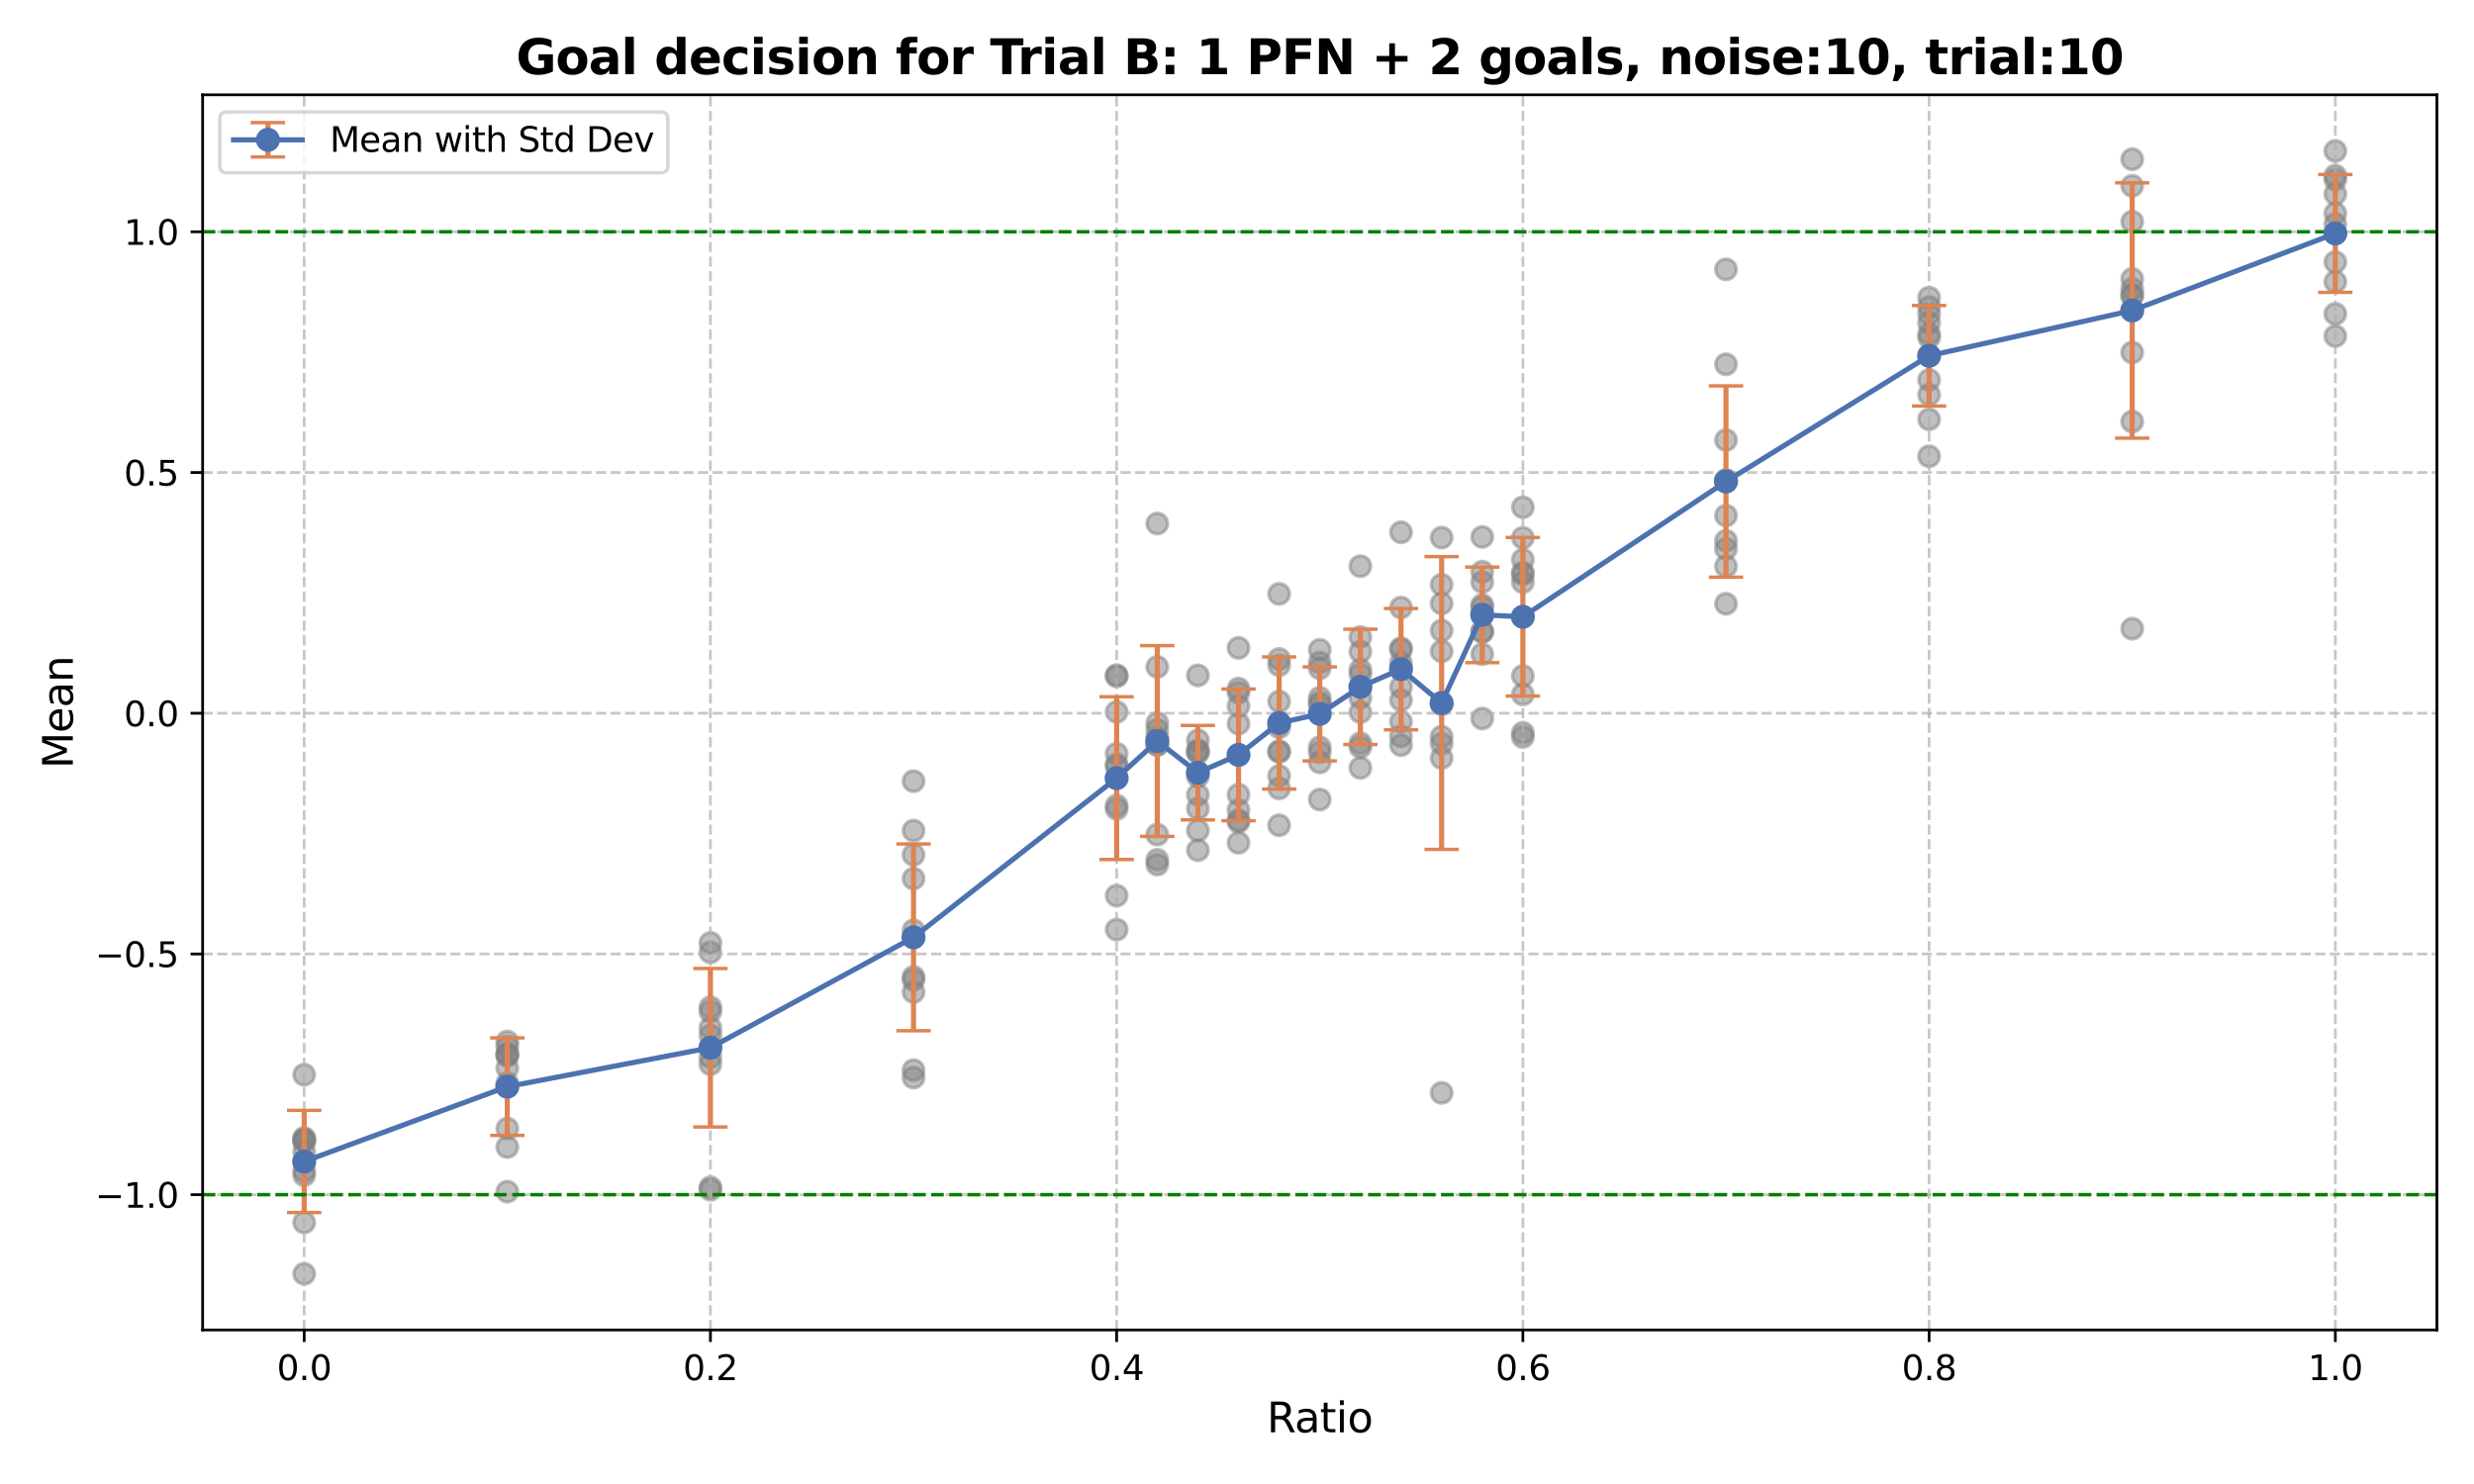 <?xml version="1.0" encoding="utf-8" standalone="no"?>
<!DOCTYPE svg PUBLIC "-//W3C//DTD SVG 1.1//EN"
  "http://www.w3.org/Graphics/SVG/1.1/DTD/svg11.dtd">
<svg xmlns:xlink="http://www.w3.org/1999/xlink" width="720pt" height="432pt" viewBox="0 0 720 432" xmlns="http://www.w3.org/2000/svg" version="1.1">
 <defs>
  <style type="text/css">*{stroke-linejoin: round; stroke-linecap: butt}</style>
 </defs>
 <g id="figure_1">
  <g id="patch_1">
   <path d="M 0 432 
L 720 432 
L 720 0 
L 0 0 
z
" style="fill: #ffffff"/>
  </g>
  <g id="axes_1">
   <g id="patch_2">
    <path d="M 58.97 387.16 
L 709.2 387.16 
L 709.2 27.6 
L 58.97 27.6 
z
" style="fill: #ffffff"/>
   </g>
   <g id="PathCollection_1">
    <defs>
     <path id="mbd49a6028e" d="M 0 3 
C 0.796 3 1.559 2.684 2.121 2.121 
C 2.684 1.559 3 0.796 3 0 
C 3 -0.796 2.684 -1.559 2.121 -2.121 
C 1.559 -2.684 0.796 -3 0 -3 
C -0.796 -3 -1.559 -2.684 -2.121 -2.121 
C -2.684 -1.559 -3 -0.796 -3 0 
C -3 0.796 -2.684 1.559 -2.121 2.121 
C -1.559 2.684 -0.796 3 0 3 
z
" style="stroke: #808080; stroke-opacity: 0.5"/>
    </defs>
    <g clip-path="url(#p31eeff5f91)">
     <use xlink:href="#mbd49a6028e" x="88.526" y="312.847" style="fill: #808080; fill-opacity: 0.5; stroke: #808080; stroke-opacity: 0.5"/>
     <use xlink:href="#mbd49a6028e" x="88.526" y="331.258" style="fill: #808080; fill-opacity: 0.5; stroke: #808080; stroke-opacity: 0.5"/>
     <use xlink:href="#mbd49a6028e" x="88.526" y="331.981" style="fill: #808080; fill-opacity: 0.5; stroke: #808080; stroke-opacity: 0.5"/>
     <use xlink:href="#mbd49a6028e" x="88.526" y="342.116" style="fill: #808080; fill-opacity: 0.5; stroke: #808080; stroke-opacity: 0.5"/>
     <use xlink:href="#mbd49a6028e" x="88.526" y="331.645" style="fill: #808080; fill-opacity: 0.5; stroke: #808080; stroke-opacity: 0.5"/>
     <use xlink:href="#mbd49a6028e" x="88.526" y="335.22" style="fill: #808080; fill-opacity: 0.5; stroke: #808080; stroke-opacity: 0.5"/>
     <use xlink:href="#mbd49a6028e" x="88.526" y="340.869" style="fill: #808080; fill-opacity: 0.5; stroke: #808080; stroke-opacity: 0.5"/>
     <use xlink:href="#mbd49a6028e" x="88.526" y="355.867" style="fill: #808080; fill-opacity: 0.5; stroke: #808080; stroke-opacity: 0.5"/>
     <use xlink:href="#mbd49a6028e" x="88.526" y="370.816" style="fill: #808080; fill-opacity: 0.5; stroke: #808080; stroke-opacity: 0.5"/>
     <use xlink:href="#mbd49a6028e" x="88.526" y="332.255" style="fill: #808080; fill-opacity: 0.5; stroke: #808080; stroke-opacity: 0.5"/>
    </g>
   </g>
   <g id="PathCollection_2">
    <g clip-path="url(#p31eeff5f91)">
     <use xlink:href="#mbd49a6028e" x="147.638" y="303.179" style="fill: #808080; fill-opacity: 0.5; stroke: #808080; stroke-opacity: 0.5"/>
     <use xlink:href="#mbd49a6028e" x="147.638" y="328.513" style="fill: #808080; fill-opacity: 0.5; stroke: #808080; stroke-opacity: 0.5"/>
     <use xlink:href="#mbd49a6028e" x="147.638" y="310.896" style="fill: #808080; fill-opacity: 0.5; stroke: #808080; stroke-opacity: 0.5"/>
     <use xlink:href="#mbd49a6028e" x="147.638" y="346.903" style="fill: #808080; fill-opacity: 0.5; stroke: #808080; stroke-opacity: 0.5"/>
     <use xlink:href="#mbd49a6028e" x="147.638" y="333.91" style="fill: #808080; fill-opacity: 0.5; stroke: #808080; stroke-opacity: 0.5"/>
     <use xlink:href="#mbd49a6028e" x="147.638" y="306.91" style="fill: #808080; fill-opacity: 0.5; stroke: #808080; stroke-opacity: 0.5"/>
     <use xlink:href="#mbd49a6028e" x="147.638" y="307.396" style="fill: #808080; fill-opacity: 0.5; stroke: #808080; stroke-opacity: 0.5"/>
     <use xlink:href="#mbd49a6028e" x="147.638" y="315.271" style="fill: #808080; fill-opacity: 0.5; stroke: #808080; stroke-opacity: 0.5"/>
     <use xlink:href="#mbd49a6028e" x="147.638" y="306.813" style="fill: #808080; fill-opacity: 0.5; stroke: #808080; stroke-opacity: 0.5"/>
     <use xlink:href="#mbd49a6028e" x="147.638" y="304.602" style="fill: #808080; fill-opacity: 0.5; stroke: #808080; stroke-opacity: 0.5"/>
    </g>
   </g>
   <g id="PathCollection_3">
    <g clip-path="url(#p31eeff5f91)">
     <use xlink:href="#mbd49a6028e" x="206.75" y="299.227" style="fill: #808080; fill-opacity: 0.5; stroke: #808080; stroke-opacity: 0.5"/>
     <use xlink:href="#mbd49a6028e" x="206.75" y="277.219" style="fill: #808080; fill-opacity: 0.5; stroke: #808080; stroke-opacity: 0.5"/>
     <use xlink:href="#mbd49a6028e" x="206.75" y="293.2" style="fill: #808080; fill-opacity: 0.5; stroke: #808080; stroke-opacity: 0.5"/>
     <use xlink:href="#mbd49a6028e" x="206.75" y="307.757" style="fill: #808080; fill-opacity: 0.5; stroke: #808080; stroke-opacity: 0.5"/>
     <use xlink:href="#mbd49a6028e" x="206.75" y="294.478" style="fill: #808080; fill-opacity: 0.5; stroke: #808080; stroke-opacity: 0.5"/>
     <use xlink:href="#mbd49a6028e" x="206.75" y="301.416" style="fill: #808080; fill-opacity: 0.5; stroke: #808080; stroke-opacity: 0.5"/>
     <use xlink:href="#mbd49a6028e" x="206.75" y="346.356" style="fill: #808080; fill-opacity: 0.5; stroke: #808080; stroke-opacity: 0.5"/>
     <use xlink:href="#mbd49a6028e" x="206.75" y="274.472" style="fill: #808080; fill-opacity: 0.5; stroke: #808080; stroke-opacity: 0.5"/>
     <use xlink:href="#mbd49a6028e" x="206.75" y="345.61" style="fill: #808080; fill-opacity: 0.5; stroke: #808080; stroke-opacity: 0.5"/>
     <use xlink:href="#mbd49a6028e" x="206.75" y="309.804" style="fill: #808080; fill-opacity: 0.5; stroke: #808080; stroke-opacity: 0.5"/>
    </g>
   </g>
   <g id="PathCollection_4">
    <g clip-path="url(#p31eeff5f91)">
     <use xlink:href="#mbd49a6028e" x="265.861" y="288.793" style="fill: #808080; fill-opacity: 0.5; stroke: #808080; stroke-opacity: 0.5"/>
     <use xlink:href="#mbd49a6028e" x="265.861" y="227.402" style="fill: #808080; fill-opacity: 0.5; stroke: #808080; stroke-opacity: 0.5"/>
     <use xlink:href="#mbd49a6028e" x="265.861" y="248.84" style="fill: #808080; fill-opacity: 0.5; stroke: #808080; stroke-opacity: 0.5"/>
     <use xlink:href="#mbd49a6028e" x="265.861" y="284.346" style="fill: #808080; fill-opacity: 0.5; stroke: #808080; stroke-opacity: 0.5"/>
     <use xlink:href="#mbd49a6028e" x="265.861" y="313.68" style="fill: #808080; fill-opacity: 0.5; stroke: #808080; stroke-opacity: 0.5"/>
     <use xlink:href="#mbd49a6028e" x="265.861" y="241.801" style="fill: #808080; fill-opacity: 0.5; stroke: #808080; stroke-opacity: 0.5"/>
     <use xlink:href="#mbd49a6028e" x="265.861" y="311.542" style="fill: #808080; fill-opacity: 0.5; stroke: #808080; stroke-opacity: 0.5"/>
     <use xlink:href="#mbd49a6028e" x="265.861" y="270.822" style="fill: #808080; fill-opacity: 0.5; stroke: #808080; stroke-opacity: 0.5"/>
     <use xlink:href="#mbd49a6028e" x="265.861" y="255.766" style="fill: #808080; fill-opacity: 0.5; stroke: #808080; stroke-opacity: 0.5"/>
     <use xlink:href="#mbd49a6028e" x="265.861" y="285.25" style="fill: #808080; fill-opacity: 0.5; stroke: #808080; stroke-opacity: 0.5"/>
    </g>
   </g>
   <g id="PathCollection_5">
    <g clip-path="url(#p31eeff5f91)">
     <use xlink:href="#mbd49a6028e" x="324.973" y="196.539" style="fill: #808080; fill-opacity: 0.5; stroke: #808080; stroke-opacity: 0.5"/>
     <use xlink:href="#mbd49a6028e" x="324.973" y="196.891" style="fill: #808080; fill-opacity: 0.5; stroke: #808080; stroke-opacity: 0.5"/>
     <use xlink:href="#mbd49a6028e" x="324.973" y="207.247" style="fill: #808080; fill-opacity: 0.5; stroke: #808080; stroke-opacity: 0.5"/>
     <use xlink:href="#mbd49a6028e" x="324.973" y="270.603" style="fill: #808080; fill-opacity: 0.5; stroke: #808080; stroke-opacity: 0.5"/>
     <use xlink:href="#mbd49a6028e" x="324.973" y="219.385" style="fill: #808080; fill-opacity: 0.5; stroke: #808080; stroke-opacity: 0.5"/>
     <use xlink:href="#mbd49a6028e" x="324.973" y="223.098" style="fill: #808080; fill-opacity: 0.5; stroke: #808080; stroke-opacity: 0.5"/>
     <use xlink:href="#mbd49a6028e" x="324.973" y="222.499" style="fill: #808080; fill-opacity: 0.5; stroke: #808080; stroke-opacity: 0.5"/>
     <use xlink:href="#mbd49a6028e" x="324.973" y="234.48" style="fill: #808080; fill-opacity: 0.5; stroke: #808080; stroke-opacity: 0.5"/>
     <use xlink:href="#mbd49a6028e" x="324.973" y="235.48" style="fill: #808080; fill-opacity: 0.5; stroke: #808080; stroke-opacity: 0.5"/>
     <use xlink:href="#mbd49a6028e" x="324.973" y="260.725" style="fill: #808080; fill-opacity: 0.5; stroke: #808080; stroke-opacity: 0.5"/>
    </g>
   </g>
   <g id="PathCollection_6">
    <g clip-path="url(#p31eeff5f91)">
     <use xlink:href="#mbd49a6028e" x="336.796" y="216.738" style="fill: #808080; fill-opacity: 0.5; stroke: #808080; stroke-opacity: 0.5"/>
     <use xlink:href="#mbd49a6028e" x="336.796" y="251.679" style="fill: #808080; fill-opacity: 0.5; stroke: #808080; stroke-opacity: 0.5"/>
     <use xlink:href="#mbd49a6028e" x="336.796" y="214.772" style="fill: #808080; fill-opacity: 0.5; stroke: #808080; stroke-opacity: 0.5"/>
     <use xlink:href="#mbd49a6028e" x="336.796" y="242.958" style="fill: #808080; fill-opacity: 0.5; stroke: #808080; stroke-opacity: 0.5"/>
     <use xlink:href="#mbd49a6028e" x="336.796" y="152.41" style="fill: #808080; fill-opacity: 0.5; stroke: #808080; stroke-opacity: 0.5"/>
     <use xlink:href="#mbd49a6028e" x="336.796" y="216.879" style="fill: #808080; fill-opacity: 0.5; stroke: #808080; stroke-opacity: 0.5"/>
     <use xlink:href="#mbd49a6028e" x="336.796" y="210.479" style="fill: #808080; fill-opacity: 0.5; stroke: #808080; stroke-opacity: 0.5"/>
     <use xlink:href="#mbd49a6028e" x="336.796" y="212.465" style="fill: #808080; fill-opacity: 0.5; stroke: #808080; stroke-opacity: 0.5"/>
     <use xlink:href="#mbd49a6028e" x="336.796" y="250.279" style="fill: #808080; fill-opacity: 0.5; stroke: #808080; stroke-opacity: 0.5"/>
     <use xlink:href="#mbd49a6028e" x="336.796" y="194.134" style="fill: #808080; fill-opacity: 0.5; stroke: #808080; stroke-opacity: 0.5"/>
    </g>
   </g>
   <g id="PathCollection_7">
    <g clip-path="url(#p31eeff5f91)">
     <use xlink:href="#mbd49a6028e" x="348.618" y="196.606" style="fill: #808080; fill-opacity: 0.5; stroke: #808080; stroke-opacity: 0.5"/>
     <use xlink:href="#mbd49a6028e" x="348.618" y="226.011" style="fill: #808080; fill-opacity: 0.5; stroke: #808080; stroke-opacity: 0.5"/>
     <use xlink:href="#mbd49a6028e" x="348.618" y="219.167" style="fill: #808080; fill-opacity: 0.5; stroke: #808080; stroke-opacity: 0.5"/>
     <use xlink:href="#mbd49a6028e" x="348.618" y="218.694" style="fill: #808080; fill-opacity: 0.5; stroke: #808080; stroke-opacity: 0.5"/>
     <use xlink:href="#mbd49a6028e" x="348.618" y="215.503" style="fill: #808080; fill-opacity: 0.5; stroke: #808080; stroke-opacity: 0.5"/>
     <use xlink:href="#mbd49a6028e" x="348.618" y="247.503" style="fill: #808080; fill-opacity: 0.5; stroke: #808080; stroke-opacity: 0.5"/>
     <use xlink:href="#mbd49a6028e" x="348.618" y="241.748" style="fill: #808080; fill-opacity: 0.5; stroke: #808080; stroke-opacity: 0.5"/>
     <use xlink:href="#mbd49a6028e" x="348.618" y="218.403" style="fill: #808080; fill-opacity: 0.5; stroke: #808080; stroke-opacity: 0.5"/>
     <use xlink:href="#mbd49a6028e" x="348.618" y="231.366" style="fill: #808080; fill-opacity: 0.5; stroke: #808080; stroke-opacity: 0.5"/>
     <use xlink:href="#mbd49a6028e" x="348.618" y="235.383" style="fill: #808080; fill-opacity: 0.5; stroke: #808080; stroke-opacity: 0.5"/>
    </g>
   </g>
   <g id="PathCollection_8">
    <g clip-path="url(#p31eeff5f91)">
     <use xlink:href="#mbd49a6028e" x="360.44" y="235.796" style="fill: #808080; fill-opacity: 0.5; stroke: #808080; stroke-opacity: 0.5"/>
     <use xlink:href="#mbd49a6028e" x="360.44" y="231.321" style="fill: #808080; fill-opacity: 0.5; stroke: #808080; stroke-opacity: 0.5"/>
     <use xlink:href="#mbd49a6028e" x="360.44" y="238.71" style="fill: #808080; fill-opacity: 0.5; stroke: #808080; stroke-opacity: 0.5"/>
     <use xlink:href="#mbd49a6028e" x="360.44" y="201.632" style="fill: #808080; fill-opacity: 0.5; stroke: #808080; stroke-opacity: 0.5"/>
     <use xlink:href="#mbd49a6028e" x="360.44" y="188.615" style="fill: #808080; fill-opacity: 0.5; stroke: #808080; stroke-opacity: 0.5"/>
     <use xlink:href="#mbd49a6028e" x="360.44" y="210.666" style="fill: #808080; fill-opacity: 0.5; stroke: #808080; stroke-opacity: 0.5"/>
     <use xlink:href="#mbd49a6028e" x="360.44" y="245.326" style="fill: #808080; fill-opacity: 0.5; stroke: #808080; stroke-opacity: 0.5"/>
     <use xlink:href="#mbd49a6028e" x="360.44" y="200.457" style="fill: #808080; fill-opacity: 0.5; stroke: #808080; stroke-opacity: 0.5"/>
     <use xlink:href="#mbd49a6028e" x="360.44" y="205.532" style="fill: #808080; fill-opacity: 0.5; stroke: #808080; stroke-opacity: 0.5"/>
     <use xlink:href="#mbd49a6028e" x="360.44" y="239.225" style="fill: #808080; fill-opacity: 0.5; stroke: #808080; stroke-opacity: 0.5"/>
    </g>
   </g>
   <g id="PathCollection_9">
    <g clip-path="url(#p31eeff5f91)">
     <use xlink:href="#mbd49a6028e" x="372.263" y="225.86" style="fill: #808080; fill-opacity: 0.5; stroke: #808080; stroke-opacity: 0.5"/>
     <use xlink:href="#mbd49a6028e" x="372.263" y="240.24" style="fill: #808080; fill-opacity: 0.5; stroke: #808080; stroke-opacity: 0.5"/>
     <use xlink:href="#mbd49a6028e" x="372.263" y="204.2" style="fill: #808080; fill-opacity: 0.5; stroke: #808080; stroke-opacity: 0.5"/>
     <use xlink:href="#mbd49a6028e" x="372.263" y="218.66" style="fill: #808080; fill-opacity: 0.5; stroke: #808080; stroke-opacity: 0.5"/>
     <use xlink:href="#mbd49a6028e" x="372.263" y="193.657" style="fill: #808080; fill-opacity: 0.5; stroke: #808080; stroke-opacity: 0.5"/>
     <use xlink:href="#mbd49a6028e" x="372.263" y="218.904" style="fill: #808080; fill-opacity: 0.5; stroke: #808080; stroke-opacity: 0.5"/>
     <use xlink:href="#mbd49a6028e" x="372.263" y="229.5" style="fill: #808080; fill-opacity: 0.5; stroke: #808080; stroke-opacity: 0.5"/>
     <use xlink:href="#mbd49a6028e" x="372.263" y="172.881" style="fill: #808080; fill-opacity: 0.5; stroke: #808080; stroke-opacity: 0.5"/>
     <use xlink:href="#mbd49a6028e" x="372.263" y="191.832" style="fill: #808080; fill-opacity: 0.5; stroke: #808080; stroke-opacity: 0.5"/>
     <use xlink:href="#mbd49a6028e" x="372.263" y="211.734" style="fill: #808080; fill-opacity: 0.5; stroke: #808080; stroke-opacity: 0.5"/>
    </g>
   </g>
   <g id="PathCollection_10">
    <g clip-path="url(#p31eeff5f91)">
     <use xlink:href="#mbd49a6028e" x="384.085" y="232.751" style="fill: #808080; fill-opacity: 0.5; stroke: #808080; stroke-opacity: 0.5"/>
     <use xlink:href="#mbd49a6028e" x="384.085" y="194.551" style="fill: #808080; fill-opacity: 0.5; stroke: #808080; stroke-opacity: 0.5"/>
     <use xlink:href="#mbd49a6028e" x="384.085" y="189.167" style="fill: #808080; fill-opacity: 0.5; stroke: #808080; stroke-opacity: 0.5"/>
     <use xlink:href="#mbd49a6028e" x="384.085" y="217.513" style="fill: #808080; fill-opacity: 0.5; stroke: #808080; stroke-opacity: 0.5"/>
     <use xlink:href="#mbd49a6028e" x="384.085" y="205.163" style="fill: #808080; fill-opacity: 0.5; stroke: #808080; stroke-opacity: 0.5"/>
     <use xlink:href="#mbd49a6028e" x="384.085" y="204.506" style="fill: #808080; fill-opacity: 0.5; stroke: #808080; stroke-opacity: 0.5"/>
     <use xlink:href="#mbd49a6028e" x="384.085" y="218.95" style="fill: #808080; fill-opacity: 0.5; stroke: #808080; stroke-opacity: 0.5"/>
     <use xlink:href="#mbd49a6028e" x="384.085" y="203.109" style="fill: #808080; fill-opacity: 0.5; stroke: #808080; stroke-opacity: 0.5"/>
     <use xlink:href="#mbd49a6028e" x="384.085" y="221.925" style="fill: #808080; fill-opacity: 0.5; stroke: #808080; stroke-opacity: 0.5"/>
     <use xlink:href="#mbd49a6028e" x="384.085" y="192.858" style="fill: #808080; fill-opacity: 0.5; stroke: #808080; stroke-opacity: 0.5"/>
    </g>
   </g>
   <g id="PathCollection_11">
    <g clip-path="url(#p31eeff5f91)">
     <use xlink:href="#mbd49a6028e" x="395.907" y="185.439" style="fill: #808080; fill-opacity: 0.5; stroke: #808080; stroke-opacity: 0.5"/>
     <use xlink:href="#mbd49a6028e" x="395.907" y="223.54" style="fill: #808080; fill-opacity: 0.5; stroke: #808080; stroke-opacity: 0.5"/>
     <use xlink:href="#mbd49a6028e" x="395.907" y="196.334" style="fill: #808080; fill-opacity: 0.5; stroke: #808080; stroke-opacity: 0.5"/>
     <use xlink:href="#mbd49a6028e" x="395.907" y="189.702" style="fill: #808080; fill-opacity: 0.5; stroke: #808080; stroke-opacity: 0.5"/>
     <use xlink:href="#mbd49a6028e" x="395.907" y="217.453" style="fill: #808080; fill-opacity: 0.5; stroke: #808080; stroke-opacity: 0.5"/>
     <use xlink:href="#mbd49a6028e" x="395.907" y="194.962" style="fill: #808080; fill-opacity: 0.5; stroke: #808080; stroke-opacity: 0.5"/>
     <use xlink:href="#mbd49a6028e" x="395.907" y="203.126" style="fill: #808080; fill-opacity: 0.5; stroke: #808080; stroke-opacity: 0.5"/>
     <use xlink:href="#mbd49a6028e" x="395.907" y="216.337" style="fill: #808080; fill-opacity: 0.5; stroke: #808080; stroke-opacity: 0.5"/>
     <use xlink:href="#mbd49a6028e" x="395.907" y="207.313" style="fill: #808080; fill-opacity: 0.5; stroke: #808080; stroke-opacity: 0.5"/>
     <use xlink:href="#mbd49a6028e" x="395.907" y="164.812" style="fill: #808080; fill-opacity: 0.5; stroke: #808080; stroke-opacity: 0.5"/>
    </g>
   </g>
   <g id="PathCollection_12">
    <g clip-path="url(#p31eeff5f91)">
     <use xlink:href="#mbd49a6028e" x="407.73" y="154.954" style="fill: #808080; fill-opacity: 0.5; stroke: #808080; stroke-opacity: 0.5"/>
     <use xlink:href="#mbd49a6028e" x="407.73" y="210.077" style="fill: #808080; fill-opacity: 0.5; stroke: #808080; stroke-opacity: 0.5"/>
     <use xlink:href="#mbd49a6028e" x="407.73" y="203.788" style="fill: #808080; fill-opacity: 0.5; stroke: #808080; stroke-opacity: 0.5"/>
     <use xlink:href="#mbd49a6028e" x="407.73" y="214.334" style="fill: #808080; fill-opacity: 0.5; stroke: #808080; stroke-opacity: 0.5"/>
     <use xlink:href="#mbd49a6028e" x="407.73" y="189.083" style="fill: #808080; fill-opacity: 0.5; stroke: #808080; stroke-opacity: 0.5"/>
     <use xlink:href="#mbd49a6028e" x="407.73" y="216.919" style="fill: #808080; fill-opacity: 0.5; stroke: #808080; stroke-opacity: 0.5"/>
     <use xlink:href="#mbd49a6028e" x="407.73" y="199.973" style="fill: #808080; fill-opacity: 0.5; stroke: #808080; stroke-opacity: 0.5"/>
     <use xlink:href="#mbd49a6028e" x="407.73" y="192.984" style="fill: #808080; fill-opacity: 0.5; stroke: #808080; stroke-opacity: 0.5"/>
     <use xlink:href="#mbd49a6028e" x="407.73" y="188.687" style="fill: #808080; fill-opacity: 0.5; stroke: #808080; stroke-opacity: 0.5"/>
     <use xlink:href="#mbd49a6028e" x="407.73" y="176.865" style="fill: #808080; fill-opacity: 0.5; stroke: #808080; stroke-opacity: 0.5"/>
    </g>
   </g>
   <g id="PathCollection_13">
    <g clip-path="url(#p31eeff5f91)">
     <use xlink:href="#mbd49a6028e" x="419.552" y="214.443" style="fill: #808080; fill-opacity: 0.5; stroke: #808080; stroke-opacity: 0.5"/>
     <use xlink:href="#mbd49a6028e" x="419.552" y="175.682" style="fill: #808080; fill-opacity: 0.5; stroke: #808080; stroke-opacity: 0.5"/>
     <use xlink:href="#mbd49a6028e" x="419.552" y="205.049" style="fill: #808080; fill-opacity: 0.5; stroke: #808080; stroke-opacity: 0.5"/>
     <use xlink:href="#mbd49a6028e" x="419.552" y="183.555" style="fill: #808080; fill-opacity: 0.5; stroke: #808080; stroke-opacity: 0.5"/>
     <use xlink:href="#mbd49a6028e" x="419.552" y="170.198" style="fill: #808080; fill-opacity: 0.5; stroke: #808080; stroke-opacity: 0.5"/>
     <use xlink:href="#mbd49a6028e" x="419.552" y="189.61" style="fill: #808080; fill-opacity: 0.5; stroke: #808080; stroke-opacity: 0.5"/>
     <use xlink:href="#mbd49a6028e" x="419.552" y="318.138" style="fill: #808080; fill-opacity: 0.5; stroke: #808080; stroke-opacity: 0.5"/>
     <use xlink:href="#mbd49a6028e" x="419.552" y="220.654" style="fill: #808080; fill-opacity: 0.5; stroke: #808080; stroke-opacity: 0.5"/>
     <use xlink:href="#mbd49a6028e" x="419.552" y="216.489" style="fill: #808080; fill-opacity: 0.5; stroke: #808080; stroke-opacity: 0.5"/>
     <use xlink:href="#mbd49a6028e" x="419.552" y="156.502" style="fill: #808080; fill-opacity: 0.5; stroke: #808080; stroke-opacity: 0.5"/>
    </g>
   </g>
   <g id="PathCollection_14">
    <g clip-path="url(#p31eeff5f91)">
     <use xlink:href="#mbd49a6028e" x="431.374" y="183.911" style="fill: #808080; fill-opacity: 0.5; stroke: #808080; stroke-opacity: 0.5"/>
     <use xlink:href="#mbd49a6028e" x="431.374" y="176.822" style="fill: #808080; fill-opacity: 0.5; stroke: #808080; stroke-opacity: 0.5"/>
     <use xlink:href="#mbd49a6028e" x="431.374" y="209.158" style="fill: #808080; fill-opacity: 0.5; stroke: #808080; stroke-opacity: 0.5"/>
     <use xlink:href="#mbd49a6028e" x="431.374" y="176.074" style="fill: #808080; fill-opacity: 0.5; stroke: #808080; stroke-opacity: 0.5"/>
     <use xlink:href="#mbd49a6028e" x="431.374" y="169.426" style="fill: #808080; fill-opacity: 0.5; stroke: #808080; stroke-opacity: 0.5"/>
     <use xlink:href="#mbd49a6028e" x="431.374" y="166.424" style="fill: #808080; fill-opacity: 0.5; stroke: #808080; stroke-opacity: 0.5"/>
     <use xlink:href="#mbd49a6028e" x="431.374" y="178.744" style="fill: #808080; fill-opacity: 0.5; stroke: #808080; stroke-opacity: 0.5"/>
     <use xlink:href="#mbd49a6028e" x="431.374" y="183.857" style="fill: #808080; fill-opacity: 0.5; stroke: #808080; stroke-opacity: 0.5"/>
     <use xlink:href="#mbd49a6028e" x="431.374" y="156.307" style="fill: #808080; fill-opacity: 0.5; stroke: #808080; stroke-opacity: 0.5"/>
     <use xlink:href="#mbd49a6028e" x="431.374" y="190.417" style="fill: #808080; fill-opacity: 0.5; stroke: #808080; stroke-opacity: 0.5"/>
    </g>
   </g>
   <g id="PathCollection_15">
    <g clip-path="url(#p31eeff5f91)">
     <use xlink:href="#mbd49a6028e" x="443.197" y="202.144" style="fill: #808080; fill-opacity: 0.5; stroke: #808080; stroke-opacity: 0.5"/>
     <use xlink:href="#mbd49a6028e" x="443.197" y="167.203" style="fill: #808080; fill-opacity: 0.5; stroke: #808080; stroke-opacity: 0.5"/>
     <use xlink:href="#mbd49a6028e" x="443.197" y="214.547" style="fill: #808080; fill-opacity: 0.5; stroke: #808080; stroke-opacity: 0.5"/>
     <use xlink:href="#mbd49a6028e" x="443.197" y="156.556" style="fill: #808080; fill-opacity: 0.5; stroke: #808080; stroke-opacity: 0.5"/>
     <use xlink:href="#mbd49a6028e" x="443.197" y="213.318" style="fill: #808080; fill-opacity: 0.5; stroke: #808080; stroke-opacity: 0.5"/>
     <use xlink:href="#mbd49a6028e" x="443.197" y="166.66" style="fill: #808080; fill-opacity: 0.5; stroke: #808080; stroke-opacity: 0.5"/>
     <use xlink:href="#mbd49a6028e" x="443.197" y="196.743" style="fill: #808080; fill-opacity: 0.5; stroke: #808080; stroke-opacity: 0.5"/>
     <use xlink:href="#mbd49a6028e" x="443.197" y="162.908" style="fill: #808080; fill-opacity: 0.5; stroke: #808080; stroke-opacity: 0.5"/>
     <use xlink:href="#mbd49a6028e" x="443.197" y="147.666" style="fill: #808080; fill-opacity: 0.5; stroke: #808080; stroke-opacity: 0.5"/>
     <use xlink:href="#mbd49a6028e" x="443.197" y="169.474" style="fill: #808080; fill-opacity: 0.5; stroke: #808080; stroke-opacity: 0.5"/>
    </g>
   </g>
   <g id="PathCollection_16">
    <g clip-path="url(#p31eeff5f91)">
     <use xlink:href="#mbd49a6028e" x="502.309" y="139.72" style="fill: #808080; fill-opacity: 0.5; stroke: #808080; stroke-opacity: 0.5"/>
     <use xlink:href="#mbd49a6028e" x="502.309" y="157.409" style="fill: #808080; fill-opacity: 0.5; stroke: #808080; stroke-opacity: 0.5"/>
     <use xlink:href="#mbd49a6028e" x="502.309" y="78.41" style="fill: #808080; fill-opacity: 0.5; stroke: #808080; stroke-opacity: 0.5"/>
     <use xlink:href="#mbd49a6028e" x="502.309" y="150.077" style="fill: #808080; fill-opacity: 0.5; stroke: #808080; stroke-opacity: 0.5"/>
     <use xlink:href="#mbd49a6028e" x="502.309" y="139.895" style="fill: #808080; fill-opacity: 0.5; stroke: #808080; stroke-opacity: 0.5"/>
     <use xlink:href="#mbd49a6028e" x="502.309" y="175.763" style="fill: #808080; fill-opacity: 0.5; stroke: #808080; stroke-opacity: 0.5"/>
     <use xlink:href="#mbd49a6028e" x="502.309" y="164.843" style="fill: #808080; fill-opacity: 0.5; stroke: #808080; stroke-opacity: 0.5"/>
     <use xlink:href="#mbd49a6028e" x="502.309" y="128.103" style="fill: #808080; fill-opacity: 0.5; stroke: #808080; stroke-opacity: 0.5"/>
     <use xlink:href="#mbd49a6028e" x="502.309" y="106.049" style="fill: #808080; fill-opacity: 0.5; stroke: #808080; stroke-opacity: 0.5"/>
     <use xlink:href="#mbd49a6028e" x="502.309" y="159.749" style="fill: #808080; fill-opacity: 0.5; stroke: #808080; stroke-opacity: 0.5"/>
    </g>
   </g>
   <g id="PathCollection_17">
    <g clip-path="url(#p31eeff5f91)">
     <use xlink:href="#mbd49a6028e" x="561.42" y="132.826" style="fill: #808080; fill-opacity: 0.5; stroke: #808080; stroke-opacity: 0.5"/>
     <use xlink:href="#mbd49a6028e" x="561.42" y="86.633" style="fill: #808080; fill-opacity: 0.5; stroke: #808080; stroke-opacity: 0.5"/>
     <use xlink:href="#mbd49a6028e" x="561.42" y="110.58" style="fill: #808080; fill-opacity: 0.5; stroke: #808080; stroke-opacity: 0.5"/>
     <use xlink:href="#mbd49a6028e" x="561.42" y="93.974" style="fill: #808080; fill-opacity: 0.5; stroke: #808080; stroke-opacity: 0.5"/>
     <use xlink:href="#mbd49a6028e" x="561.42" y="97.184" style="fill: #808080; fill-opacity: 0.5; stroke: #808080; stroke-opacity: 0.5"/>
     <use xlink:href="#mbd49a6028e" x="561.42" y="122.056" style="fill: #808080; fill-opacity: 0.5; stroke: #808080; stroke-opacity: 0.5"/>
     <use xlink:href="#mbd49a6028e" x="561.42" y="89.353" style="fill: #808080; fill-opacity: 0.5; stroke: #808080; stroke-opacity: 0.5"/>
     <use xlink:href="#mbd49a6028e" x="561.42" y="98.243" style="fill: #808080; fill-opacity: 0.5; stroke: #808080; stroke-opacity: 0.5"/>
     <use xlink:href="#mbd49a6028e" x="561.42" y="114.884" style="fill: #808080; fill-opacity: 0.5; stroke: #808080; stroke-opacity: 0.5"/>
     <use xlink:href="#mbd49a6028e" x="561.42" y="91.428" style="fill: #808080; fill-opacity: 0.5; stroke: #808080; stroke-opacity: 0.5"/>
    </g>
   </g>
   <g id="PathCollection_18">
    <g clip-path="url(#p31eeff5f91)">
     <use xlink:href="#mbd49a6028e" x="620.532" y="46.347" style="fill: #808080; fill-opacity: 0.5; stroke: #808080; stroke-opacity: 0.5"/>
     <use xlink:href="#mbd49a6028e" x="620.532" y="183.007" style="fill: #808080; fill-opacity: 0.5; stroke: #808080; stroke-opacity: 0.5"/>
     <use xlink:href="#mbd49a6028e" x="620.532" y="85.795" style="fill: #808080; fill-opacity: 0.5; stroke: #808080; stroke-opacity: 0.5"/>
     <use xlink:href="#mbd49a6028e" x="620.532" y="102.613" style="fill: #808080; fill-opacity: 0.5; stroke: #808080; stroke-opacity: 0.5"/>
     <use xlink:href="#mbd49a6028e" x="620.532" y="81.179" style="fill: #808080; fill-opacity: 0.5; stroke: #808080; stroke-opacity: 0.5"/>
     <use xlink:href="#mbd49a6028e" x="620.532" y="86.195" style="fill: #808080; fill-opacity: 0.5; stroke: #808080; stroke-opacity: 0.5"/>
     <use xlink:href="#mbd49a6028e" x="620.532" y="64.531" style="fill: #808080; fill-opacity: 0.5; stroke: #808080; stroke-opacity: 0.5"/>
     <use xlink:href="#mbd49a6028e" x="620.532" y="122.708" style="fill: #808080; fill-opacity: 0.5; stroke: #808080; stroke-opacity: 0.5"/>
     <use xlink:href="#mbd49a6028e" x="620.532" y="54.08" style="fill: #808080; fill-opacity: 0.5; stroke: #808080; stroke-opacity: 0.5"/>
     <use xlink:href="#mbd49a6028e" x="620.532" y="84.083" style="fill: #808080; fill-opacity: 0.5; stroke: #808080; stroke-opacity: 0.5"/>
    </g>
   </g>
   <g id="PathCollection_19">
    <g clip-path="url(#p31eeff5f91)">
     <use xlink:href="#mbd49a6028e" x="679.644" y="52.294" style="fill: #808080; fill-opacity: 0.5; stroke: #808080; stroke-opacity: 0.5"/>
     <use xlink:href="#mbd49a6028e" x="679.644" y="91.358" style="fill: #808080; fill-opacity: 0.5; stroke: #808080; stroke-opacity: 0.5"/>
     <use xlink:href="#mbd49a6028e" x="679.644" y="43.944" style="fill: #808080; fill-opacity: 0.5; stroke: #808080; stroke-opacity: 0.5"/>
     <use xlink:href="#mbd49a6028e" x="679.644" y="62.086" style="fill: #808080; fill-opacity: 0.5; stroke: #808080; stroke-opacity: 0.5"/>
     <use xlink:href="#mbd49a6028e" x="679.644" y="65.215" style="fill: #808080; fill-opacity: 0.5; stroke: #808080; stroke-opacity: 0.5"/>
     <use xlink:href="#mbd49a6028e" x="679.644" y="56.469" style="fill: #808080; fill-opacity: 0.5; stroke: #808080; stroke-opacity: 0.5"/>
     <use xlink:href="#mbd49a6028e" x="679.644" y="76.278" style="fill: #808080; fill-opacity: 0.5; stroke: #808080; stroke-opacity: 0.5"/>
     <use xlink:href="#mbd49a6028e" x="679.644" y="97.843" style="fill: #808080; fill-opacity: 0.5; stroke: #808080; stroke-opacity: 0.5"/>
     <use xlink:href="#mbd49a6028e" x="679.644" y="82.021" style="fill: #808080; fill-opacity: 0.5; stroke: #808080; stroke-opacity: 0.5"/>
     <use xlink:href="#mbd49a6028e" x="679.644" y="51.103" style="fill: #808080; fill-opacity: 0.5; stroke: #808080; stroke-opacity: 0.5"/>
    </g>
   </g>
   <g id="matplotlib.axis_1">
    <g id="xtick_1">
     <g id="line2d_1">
      <path d="M 88.526 387.16 
L 88.526 27.6 
" clip-path="url(#p31eeff5f91)" style="fill: none; stroke-dasharray: 2.96,1.28; stroke-dashoffset: 0; stroke: #b0b0b0; stroke-opacity: 0.7; stroke-width: 0.8"/>
     </g>
     <g id="line2d_2">
      <defs>
       <path id="m5345b65383" d="M 0 0 
L 0 3.5 
" style="stroke: #000000; stroke-width: 0.8"/>
      </defs>
      <g>
       <use xlink:href="#m5345b65383" x="88.526" y="387.16" style="stroke: #000000; stroke-width: 0.8"/>
      </g>
     </g>
     <g id="text_1">
      <!-- 0.0 -->
      <g transform="translate(80.574 401.758) scale(0.1 -0.1)">
       <defs>
        <path id="DejaVuSans-30" d="M 2034 4250 
Q 1547 4250 1301 3770 
Q 1056 3291 1056 2328 
Q 1056 1369 1301 889 
Q 1547 409 2034 409 
Q 2525 409 2770 889 
Q 3016 1369 3016 2328 
Q 3016 3291 2770 3770 
Q 2525 4250 2034 4250 
z
M 2034 4750 
Q 2819 4750 3233 4129 
Q 3647 3509 3647 2328 
Q 3647 1150 3233 529 
Q 2819 -91 2034 -91 
Q 1250 -91 836 529 
Q 422 1150 422 2328 
Q 422 3509 836 4129 
Q 1250 4750 2034 4750 
z
" transform="scale(0.016)"/>
        <path id="DejaVuSans-2e" d="M 684 794 
L 1344 794 
L 1344 0 
L 684 0 
L 684 794 
z
" transform="scale(0.016)"/>
       </defs>
       <use xlink:href="#DejaVuSans-30"/>
       <use xlink:href="#DejaVuSans-2e" x="63.623"/>
       <use xlink:href="#DejaVuSans-30" x="95.41"/>
      </g>
     </g>
    </g>
    <g id="xtick_2">
     <g id="line2d_3">
      <path d="M 206.75 387.16 
L 206.75 27.6 
" clip-path="url(#p31eeff5f91)" style="fill: none; stroke-dasharray: 2.96,1.28; stroke-dashoffset: 0; stroke: #b0b0b0; stroke-opacity: 0.7; stroke-width: 0.8"/>
     </g>
     <g id="line2d_4">
      <g>
       <use xlink:href="#m5345b65383" x="206.75" y="387.16" style="stroke: #000000; stroke-width: 0.8"/>
      </g>
     </g>
     <g id="text_2">
      <!-- 0.2 -->
      <g transform="translate(198.798 401.758) scale(0.1 -0.1)">
       <defs>
        <path id="DejaVuSans-32" d="M 1228 531 
L 3431 531 
L 3431 0 
L 469 0 
L 469 531 
Q 828 903 1448 1529 
Q 2069 2156 2228 2338 
Q 2531 2678 2651 2914 
Q 2772 3150 2772 3378 
Q 2772 3750 2511 3984 
Q 2250 4219 1831 4219 
Q 1534 4219 1204 4116 
Q 875 4013 500 3803 
L 500 4441 
Q 881 4594 1212 4672 
Q 1544 4750 1819 4750 
Q 2544 4750 2975 4387 
Q 3406 4025 3406 3419 
Q 3406 3131 3298 2873 
Q 3191 2616 2906 2266 
Q 2828 2175 2409 1742 
Q 1991 1309 1228 531 
z
" transform="scale(0.016)"/>
       </defs>
       <use xlink:href="#DejaVuSans-30"/>
       <use xlink:href="#DejaVuSans-2e" x="63.623"/>
       <use xlink:href="#DejaVuSans-32" x="95.41"/>
      </g>
     </g>
    </g>
    <g id="xtick_3">
     <g id="line2d_5">
      <path d="M 324.973 387.16 
L 324.973 27.6 
" clip-path="url(#p31eeff5f91)" style="fill: none; stroke-dasharray: 2.96,1.28; stroke-dashoffset: 0; stroke: #b0b0b0; stroke-opacity: 0.7; stroke-width: 0.8"/>
     </g>
     <g id="line2d_6">
      <g>
       <use xlink:href="#m5345b65383" x="324.973" y="387.16" style="stroke: #000000; stroke-width: 0.8"/>
      </g>
     </g>
     <g id="text_3">
      <!-- 0.4 -->
      <g transform="translate(317.022 401.758) scale(0.1 -0.1)">
       <defs>
        <path id="DejaVuSans-34" d="M 2419 4116 
L 825 1625 
L 2419 1625 
L 2419 4116 
z
M 2253 4666 
L 3047 4666 
L 3047 1625 
L 3713 1625 
L 3713 1100 
L 3047 1100 
L 3047 0 
L 2419 0 
L 2419 1100 
L 313 1100 
L 313 1709 
L 2253 4666 
z
" transform="scale(0.016)"/>
       </defs>
       <use xlink:href="#DejaVuSans-30"/>
       <use xlink:href="#DejaVuSans-2e" x="63.623"/>
       <use xlink:href="#DejaVuSans-34" x="95.41"/>
      </g>
     </g>
    </g>
    <g id="xtick_4">
     <g id="line2d_7">
      <path d="M 443.197 387.16 
L 443.197 27.6 
" clip-path="url(#p31eeff5f91)" style="fill: none; stroke-dasharray: 2.96,1.28; stroke-dashoffset: 0; stroke: #b0b0b0; stroke-opacity: 0.7; stroke-width: 0.8"/>
     </g>
     <g id="line2d_8">
      <g>
       <use xlink:href="#m5345b65383" x="443.197" y="387.16" style="stroke: #000000; stroke-width: 0.8"/>
      </g>
     </g>
     <g id="text_4">
      <!-- 0.6 -->
      <g transform="translate(435.245 401.758) scale(0.1 -0.1)">
       <defs>
        <path id="DejaVuSans-36" d="M 2113 2584 
Q 1688 2584 1439 2293 
Q 1191 2003 1191 1497 
Q 1191 994 1439 701 
Q 1688 409 2113 409 
Q 2538 409 2786 701 
Q 3034 994 3034 1497 
Q 3034 2003 2786 2293 
Q 2538 2584 2113 2584 
z
M 3366 4563 
L 3366 3988 
Q 3128 4100 2886 4159 
Q 2644 4219 2406 4219 
Q 1781 4219 1451 3797 
Q 1122 3375 1075 2522 
Q 1259 2794 1537 2939 
Q 1816 3084 2150 3084 
Q 2853 3084 3261 2657 
Q 3669 2231 3669 1497 
Q 3669 778 3244 343 
Q 2819 -91 2113 -91 
Q 1303 -91 875 529 
Q 447 1150 447 2328 
Q 447 3434 972 4092 
Q 1497 4750 2381 4750 
Q 2619 4750 2861 4703 
Q 3103 4656 3366 4563 
z
" transform="scale(0.016)"/>
       </defs>
       <use xlink:href="#DejaVuSans-30"/>
       <use xlink:href="#DejaVuSans-2e" x="63.623"/>
       <use xlink:href="#DejaVuSans-36" x="95.41"/>
      </g>
     </g>
    </g>
    <g id="xtick_5">
     <g id="line2d_9">
      <path d="M 561.42 387.16 
L 561.42 27.6 
" clip-path="url(#p31eeff5f91)" style="fill: none; stroke-dasharray: 2.96,1.28; stroke-dashoffset: 0; stroke: #b0b0b0; stroke-opacity: 0.7; stroke-width: 0.8"/>
     </g>
     <g id="line2d_10">
      <g>
       <use xlink:href="#m5345b65383" x="561.42" y="387.16" style="stroke: #000000; stroke-width: 0.8"/>
      </g>
     </g>
     <g id="text_5">
      <!-- 0.8 -->
      <g transform="translate(553.469 401.758) scale(0.1 -0.1)">
       <defs>
        <path id="DejaVuSans-38" d="M 2034 2216 
Q 1584 2216 1326 1975 
Q 1069 1734 1069 1313 
Q 1069 891 1326 650 
Q 1584 409 2034 409 
Q 2484 409 2743 651 
Q 3003 894 3003 1313 
Q 3003 1734 2745 1975 
Q 2488 2216 2034 2216 
z
M 1403 2484 
Q 997 2584 770 2862 
Q 544 3141 544 3541 
Q 544 4100 942 4425 
Q 1341 4750 2034 4750 
Q 2731 4750 3128 4425 
Q 3525 4100 3525 3541 
Q 3525 3141 3298 2862 
Q 3072 2584 2669 2484 
Q 3125 2378 3379 2068 
Q 3634 1759 3634 1313 
Q 3634 634 3220 271 
Q 2806 -91 2034 -91 
Q 1263 -91 848 271 
Q 434 634 434 1313 
Q 434 1759 690 2068 
Q 947 2378 1403 2484 
z
M 1172 3481 
Q 1172 3119 1398 2916 
Q 1625 2713 2034 2713 
Q 2441 2713 2670 2916 
Q 2900 3119 2900 3481 
Q 2900 3844 2670 4047 
Q 2441 4250 2034 4250 
Q 1625 4250 1398 4047 
Q 1172 3844 1172 3481 
z
" transform="scale(0.016)"/>
       </defs>
       <use xlink:href="#DejaVuSans-30"/>
       <use xlink:href="#DejaVuSans-2e" x="63.623"/>
       <use xlink:href="#DejaVuSans-38" x="95.41"/>
      </g>
     </g>
    </g>
    <g id="xtick_6">
     <g id="line2d_11">
      <path d="M 679.644 387.16 
L 679.644 27.6 
" clip-path="url(#p31eeff5f91)" style="fill: none; stroke-dasharray: 2.96,1.28; stroke-dashoffset: 0; stroke: #b0b0b0; stroke-opacity: 0.7; stroke-width: 0.8"/>
     </g>
     <g id="line2d_12">
      <g>
       <use xlink:href="#m5345b65383" x="679.644" y="387.16" style="stroke: #000000; stroke-width: 0.8"/>
      </g>
     </g>
     <g id="text_6">
      <!-- 1.0 -->
      <g transform="translate(671.693 401.758) scale(0.1 -0.1)">
       <defs>
        <path id="DejaVuSans-31" d="M 794 531 
L 1825 531 
L 1825 4091 
L 703 3866 
L 703 4441 
L 1819 4666 
L 2450 4666 
L 2450 531 
L 3481 531 
L 3481 0 
L 794 0 
L 794 531 
z
" transform="scale(0.016)"/>
       </defs>
       <use xlink:href="#DejaVuSans-31"/>
       <use xlink:href="#DejaVuSans-2e" x="63.623"/>
       <use xlink:href="#DejaVuSans-30" x="95.41"/>
      </g>
     </g>
    </g>
    <g id="text_7">
     <!-- Ratio -->
     <g transform="translate(368.684 416.956) scale(0.12 -0.12)">
      <defs>
       <path id="DejaVuSans-52" d="M 2841 2188 
Q 3044 2119 3236 1894 
Q 3428 1669 3622 1275 
L 4263 0 
L 3584 0 
L 2988 1197 
Q 2756 1666 2539 1819 
Q 2322 1972 1947 1972 
L 1259 1972 
L 1259 0 
L 628 0 
L 628 4666 
L 2053 4666 
Q 2853 4666 3247 4331 
Q 3641 3997 3641 3322 
Q 3641 2881 3436 2590 
Q 3231 2300 2841 2188 
z
M 1259 4147 
L 1259 2491 
L 2053 2491 
Q 2509 2491 2742 2702 
Q 2975 2913 2975 3322 
Q 2975 3731 2742 3939 
Q 2509 4147 2053 4147 
L 1259 4147 
z
" transform="scale(0.016)"/>
       <path id="DejaVuSans-61" d="M 2194 1759 
Q 1497 1759 1228 1600 
Q 959 1441 959 1056 
Q 959 750 1161 570 
Q 1363 391 1709 391 
Q 2188 391 2477 730 
Q 2766 1069 2766 1631 
L 2766 1759 
L 2194 1759 
z
M 3341 1997 
L 3341 0 
L 2766 0 
L 2766 531 
Q 2569 213 2275 61 
Q 1981 -91 1556 -91 
Q 1019 -91 701 211 
Q 384 513 384 1019 
Q 384 1609 779 1909 
Q 1175 2209 1959 2209 
L 2766 2209 
L 2766 2266 
Q 2766 2663 2505 2880 
Q 2244 3097 1772 3097 
Q 1472 3097 1187 3025 
Q 903 2953 641 2809 
L 641 3341 
Q 956 3463 1253 3523 
Q 1550 3584 1831 3584 
Q 2591 3584 2966 3190 
Q 3341 2797 3341 1997 
z
" transform="scale(0.016)"/>
       <path id="DejaVuSans-74" d="M 1172 4494 
L 1172 3500 
L 2356 3500 
L 2356 3053 
L 1172 3053 
L 1172 1153 
Q 1172 725 1289 603 
Q 1406 481 1766 481 
L 2356 481 
L 2356 0 
L 1766 0 
Q 1100 0 847 248 
Q 594 497 594 1153 
L 594 3053 
L 172 3053 
L 172 3500 
L 594 3500 
L 594 4494 
L 1172 4494 
z
" transform="scale(0.016)"/>
       <path id="DejaVuSans-69" d="M 603 3500 
L 1178 3500 
L 1178 0 
L 603 0 
L 603 3500 
z
M 603 4863 
L 1178 4863 
L 1178 4134 
L 603 4134 
L 603 4863 
z
" transform="scale(0.016)"/>
       <path id="DejaVuSans-6f" d="M 1959 3097 
Q 1497 3097 1228 2736 
Q 959 2375 959 1747 
Q 959 1119 1226 758 
Q 1494 397 1959 397 
Q 2419 397 2687 759 
Q 2956 1122 2956 1747 
Q 2956 2369 2687 2733 
Q 2419 3097 1959 3097 
z
M 1959 3584 
Q 2709 3584 3137 3096 
Q 3566 2609 3566 1747 
Q 3566 888 3137 398 
Q 2709 -91 1959 -91 
Q 1206 -91 779 398 
Q 353 888 353 1747 
Q 353 2609 779 3096 
Q 1206 3584 1959 3584 
z
" transform="scale(0.016)"/>
      </defs>
      <use xlink:href="#DejaVuSans-52"/>
      <use xlink:href="#DejaVuSans-61" x="67.232"/>
      <use xlink:href="#DejaVuSans-74" x="128.512"/>
      <use xlink:href="#DejaVuSans-69" x="167.721"/>
      <use xlink:href="#DejaVuSans-6f" x="195.504"/>
     </g>
    </g>
   </g>
   <g id="matplotlib.axis_2">
    <g id="ytick_1">
     <g id="line2d_13">
      <path d="M 58.97 347.779 
L 709.2 347.779 
" clip-path="url(#p31eeff5f91)" style="fill: none; stroke-dasharray: 2.96,1.28; stroke-dashoffset: 0; stroke: #b0b0b0; stroke-opacity: 0.7; stroke-width: 0.8"/>
     </g>
     <g id="line2d_14">
      <defs>
       <path id="m33007e7902" d="M 0 0 
L -3.5 0 
" style="stroke: #000000; stroke-width: 0.8"/>
      </defs>
      <g>
       <use xlink:href="#m33007e7902" x="58.97" y="347.779" style="stroke: #000000; stroke-width: 0.8"/>
      </g>
     </g>
     <g id="text_8">
      <!-- −1.0 -->
      <g transform="translate(27.687 351.578) scale(0.1 -0.1)">
       <defs>
        <path id="DejaVuSans-2212" d="M 678 2272 
L 4684 2272 
L 4684 1741 
L 678 1741 
L 678 2272 
z
" transform="scale(0.016)"/>
       </defs>
       <use xlink:href="#DejaVuSans-2212"/>
       <use xlink:href="#DejaVuSans-31" x="83.789"/>
       <use xlink:href="#DejaVuSans-2e" x="147.412"/>
       <use xlink:href="#DejaVuSans-30" x="179.199"/>
      </g>
     </g>
    </g>
    <g id="ytick_2">
     <g id="line2d_15">
      <path d="M 58.97 277.704 
L 709.2 277.704 
" clip-path="url(#p31eeff5f91)" style="fill: none; stroke-dasharray: 2.96,1.28; stroke-dashoffset: 0; stroke: #b0b0b0; stroke-opacity: 0.7; stroke-width: 0.8"/>
     </g>
     <g id="line2d_16">
      <g>
       <use xlink:href="#m33007e7902" x="58.97" y="277.704" style="stroke: #000000; stroke-width: 0.8"/>
      </g>
     </g>
     <g id="text_9">
      <!-- −0.5 -->
      <g transform="translate(27.687 281.503) scale(0.1 -0.1)">
       <defs>
        <path id="DejaVuSans-35" d="M 691 4666 
L 3169 4666 
L 3169 4134 
L 1269 4134 
L 1269 2991 
Q 1406 3038 1543 3061 
Q 1681 3084 1819 3084 
Q 2600 3084 3056 2656 
Q 3513 2228 3513 1497 
Q 3513 744 3044 326 
Q 2575 -91 1722 -91 
Q 1428 -91 1123 -41 
Q 819 9 494 109 
L 494 744 
Q 775 591 1075 516 
Q 1375 441 1709 441 
Q 2250 441 2565 725 
Q 2881 1009 2881 1497 
Q 2881 1984 2565 2268 
Q 2250 2553 1709 2553 
Q 1456 2553 1204 2497 
Q 953 2441 691 2322 
L 691 4666 
z
" transform="scale(0.016)"/>
       </defs>
       <use xlink:href="#DejaVuSans-2212"/>
       <use xlink:href="#DejaVuSans-30" x="83.789"/>
       <use xlink:href="#DejaVuSans-2e" x="147.412"/>
       <use xlink:href="#DejaVuSans-35" x="179.199"/>
      </g>
     </g>
    </g>
    <g id="ytick_3">
     <g id="line2d_17">
      <path d="M 58.97 207.629 
L 709.2 207.629 
" clip-path="url(#p31eeff5f91)" style="fill: none; stroke-dasharray: 2.96,1.28; stroke-dashoffset: 0; stroke: #b0b0b0; stroke-opacity: 0.7; stroke-width: 0.8"/>
     </g>
     <g id="line2d_18">
      <g>
       <use xlink:href="#m33007e7902" x="58.97" y="207.629" style="stroke: #000000; stroke-width: 0.8"/>
      </g>
     </g>
     <g id="text_10">
      <!-- 0.0 -->
      <g transform="translate(36.067 211.428) scale(0.1 -0.1)">
       <use xlink:href="#DejaVuSans-30"/>
       <use xlink:href="#DejaVuSans-2e" x="63.623"/>
       <use xlink:href="#DejaVuSans-30" x="95.41"/>
      </g>
     </g>
    </g>
    <g id="ytick_4">
     <g id="line2d_19">
      <path d="M 58.97 137.553 
L 709.2 137.553 
" clip-path="url(#p31eeff5f91)" style="fill: none; stroke-dasharray: 2.96,1.28; stroke-dashoffset: 0; stroke: #b0b0b0; stroke-opacity: 0.7; stroke-width: 0.8"/>
     </g>
     <g id="line2d_20">
      <g>
       <use xlink:href="#m33007e7902" x="58.97" y="137.553" style="stroke: #000000; stroke-width: 0.8"/>
      </g>
     </g>
     <g id="text_11">
      <!-- 0.5 -->
      <g transform="translate(36.067 141.353) scale(0.1 -0.1)">
       <use xlink:href="#DejaVuSans-30"/>
       <use xlink:href="#DejaVuSans-2e" x="63.623"/>
       <use xlink:href="#DejaVuSans-35" x="95.41"/>
      </g>
     </g>
    </g>
    <g id="ytick_5">
     <g id="line2d_21">
      <path d="M 58.97 67.478 
L 709.2 67.478 
" clip-path="url(#p31eeff5f91)" style="fill: none; stroke-dasharray: 2.96,1.28; stroke-dashoffset: 0; stroke: #b0b0b0; stroke-opacity: 0.7; stroke-width: 0.8"/>
     </g>
     <g id="line2d_22">
      <g>
       <use xlink:href="#m33007e7902" x="58.97" y="67.478" style="stroke: #000000; stroke-width: 0.8"/>
      </g>
     </g>
     <g id="text_12">
      <!-- 1.0 -->
      <g transform="translate(36.067 71.277) scale(0.1 -0.1)">
       <use xlink:href="#DejaVuSans-31"/>
       <use xlink:href="#DejaVuSans-2e" x="63.623"/>
       <use xlink:href="#DejaVuSans-30" x="95.41"/>
      </g>
     </g>
    </g>
    <g id="text_13">
     <!-- Mean -->
     <g transform="translate(21.192 223.728) rotate(-90) scale(0.12 -0.12)">
      <defs>
       <path id="DejaVuSans-4d" d="M 628 4666 
L 1569 4666 
L 2759 1491 
L 3956 4666 
L 4897 4666 
L 4897 0 
L 4281 0 
L 4281 4097 
L 3078 897 
L 2444 897 
L 1241 4097 
L 1241 0 
L 628 0 
L 628 4666 
z
" transform="scale(0.016)"/>
       <path id="DejaVuSans-65" d="M 3597 1894 
L 3597 1613 
L 953 1613 
Q 991 1019 1311 708 
Q 1631 397 2203 397 
Q 2534 397 2845 478 
Q 3156 559 3463 722 
L 3463 178 
Q 3153 47 2828 -22 
Q 2503 -91 2169 -91 
Q 1331 -91 842 396 
Q 353 884 353 1716 
Q 353 2575 817 3079 
Q 1281 3584 2069 3584 
Q 2775 3584 3186 3129 
Q 3597 2675 3597 1894 
z
M 3022 2063 
Q 3016 2534 2758 2815 
Q 2500 3097 2075 3097 
Q 1594 3097 1305 2825 
Q 1016 2553 972 2059 
L 3022 2063 
z
" transform="scale(0.016)"/>
       <path id="DejaVuSans-6e" d="M 3513 2113 
L 3513 0 
L 2938 0 
L 2938 2094 
Q 2938 2591 2744 2837 
Q 2550 3084 2163 3084 
Q 1697 3084 1428 2787 
Q 1159 2491 1159 1978 
L 1159 0 
L 581 0 
L 581 3500 
L 1159 3500 
L 1159 2956 
Q 1366 3272 1645 3428 
Q 1925 3584 2291 3584 
Q 2894 3584 3203 3211 
Q 3513 2838 3513 2113 
z
" transform="scale(0.016)"/>
      </defs>
      <use xlink:href="#DejaVuSans-4d"/>
      <use xlink:href="#DejaVuSans-65" x="86.279"/>
      <use xlink:href="#DejaVuSans-61" x="147.803"/>
      <use xlink:href="#DejaVuSans-6e" x="209.082"/>
     </g>
    </g>
   </g>
   <g id="LineCollection_1">
    <path d="M 88.526 353 
L 88.526 323.233 
" clip-path="url(#p31eeff5f91)" style="fill: none; stroke: #dd8452; stroke-width: 1.5"/>
    <path d="M 147.638 330.536 
L 147.638 302.122 
" clip-path="url(#p31eeff5f91)" style="fill: none; stroke: #dd8452; stroke-width: 1.5"/>
    <path d="M 206.75 328.066 
L 206.75 281.932 
" clip-path="url(#p31eeff5f91)" style="fill: none; stroke: #dd8452; stroke-width: 1.5"/>
    <path d="M 265.861 300.049 
L 265.861 245.687 
" clip-path="url(#p31eeff5f91)" style="fill: none; stroke: #dd8452; stroke-width: 1.5"/>
    <path d="M 324.973 250.205 
L 324.973 202.835 
" clip-path="url(#p31eeff5f91)" style="fill: none; stroke: #dd8452; stroke-width: 1.5"/>
    <path d="M 336.796 243.483 
L 336.796 187.946 
" clip-path="url(#p31eeff5f91)" style="fill: none; stroke: #dd8452; stroke-width: 1.5"/>
    <path d="M 348.618 238.673 
L 348.618 211.181 
" clip-path="url(#p31eeff5f91)" style="fill: none; stroke: #dd8452; stroke-width: 1.5"/>
    <path d="M 360.44 238.922 
L 360.44 200.584 
" clip-path="url(#p31eeff5f91)" style="fill: none; stroke: #dd8452; stroke-width: 1.5"/>
    <path d="M 372.263 229.713 
L 372.263 191.233 
" clip-path="url(#p31eeff5f91)" style="fill: none; stroke: #dd8452; stroke-width: 1.5"/>
    <path d="M 384.085 221.505 
L 384.085 194.137 
" clip-path="url(#p31eeff5f91)" style="fill: none; stroke: #dd8452; stroke-width: 1.5"/>
    <path d="M 395.907 216.728 
L 395.907 183.168 
" clip-path="url(#p31eeff5f91)" style="fill: none; stroke: #dd8452; stroke-width: 1.5"/>
    <path d="M 407.73 212.442 
L 407.73 177.134 
" clip-path="url(#p31eeff5f91)" style="fill: none; stroke: #dd8452; stroke-width: 1.5"/>
    <path d="M 419.552 247.254 
L 419.552 162.046 
" clip-path="url(#p31eeff5f91)" style="fill: none; stroke: #dd8452; stroke-width: 1.5"/>
    <path d="M 431.374 192.899 
L 431.374 165.082 
" clip-path="url(#p31eeff5f91)" style="fill: none; stroke: #dd8452; stroke-width: 1.5"/>
    <path d="M 443.197 202.611 
L 443.197 156.47 
" clip-path="url(#p31eeff5f91)" style="fill: none; stroke: #dd8452; stroke-width: 1.5"/>
    <path d="M 502.309 168.019 
L 502.309 112.334 
" clip-path="url(#p31eeff5f91)" style="fill: none; stroke: #dd8452; stroke-width: 1.5"/>
    <path d="M 561.42 118.188 
L 561.42 88.941 
" clip-path="url(#p31eeff5f91)" style="fill: none; stroke: #dd8452; stroke-width: 1.5"/>
    <path d="M 620.532 127.538 
L 620.532 53.223 
" clip-path="url(#p31eeff5f91)" style="fill: none; stroke: #dd8452; stroke-width: 1.5"/>
    <path d="M 679.644 85.111 
L 679.644 50.81 
" clip-path="url(#p31eeff5f91)" style="fill: none; stroke: #dd8452; stroke-width: 1.5"/>
   </g>
   <g id="line2d_23">
    <defs>
     <path id="m643419efdd" d="M 5 0 
L -5 -0 
" style="stroke: #dd8452"/>
    </defs>
    <g clip-path="url(#p31eeff5f91)">
     <use xlink:href="#m643419efdd" x="88.526" y="353" style="fill: #dd8452; stroke: #dd8452"/>
     <use xlink:href="#m643419efdd" x="147.638" y="330.536" style="fill: #dd8452; stroke: #dd8452"/>
     <use xlink:href="#m643419efdd" x="206.75" y="328.066" style="fill: #dd8452; stroke: #dd8452"/>
     <use xlink:href="#m643419efdd" x="265.861" y="300.049" style="fill: #dd8452; stroke: #dd8452"/>
     <use xlink:href="#m643419efdd" x="324.973" y="250.205" style="fill: #dd8452; stroke: #dd8452"/>
     <use xlink:href="#m643419efdd" x="336.796" y="243.483" style="fill: #dd8452; stroke: #dd8452"/>
     <use xlink:href="#m643419efdd" x="348.618" y="238.673" style="fill: #dd8452; stroke: #dd8452"/>
     <use xlink:href="#m643419efdd" x="360.44" y="238.922" style="fill: #dd8452; stroke: #dd8452"/>
     <use xlink:href="#m643419efdd" x="372.263" y="229.713" style="fill: #dd8452; stroke: #dd8452"/>
     <use xlink:href="#m643419efdd" x="384.085" y="221.505" style="fill: #dd8452; stroke: #dd8452"/>
     <use xlink:href="#m643419efdd" x="395.907" y="216.728" style="fill: #dd8452; stroke: #dd8452"/>
     <use xlink:href="#m643419efdd" x="407.73" y="212.442" style="fill: #dd8452; stroke: #dd8452"/>
     <use xlink:href="#m643419efdd" x="419.552" y="247.254" style="fill: #dd8452; stroke: #dd8452"/>
     <use xlink:href="#m643419efdd" x="431.374" y="192.899" style="fill: #dd8452; stroke: #dd8452"/>
     <use xlink:href="#m643419efdd" x="443.197" y="202.611" style="fill: #dd8452; stroke: #dd8452"/>
     <use xlink:href="#m643419efdd" x="502.309" y="168.019" style="fill: #dd8452; stroke: #dd8452"/>
     <use xlink:href="#m643419efdd" x="561.42" y="118.188" style="fill: #dd8452; stroke: #dd8452"/>
     <use xlink:href="#m643419efdd" x="620.532" y="127.538" style="fill: #dd8452; stroke: #dd8452"/>
     <use xlink:href="#m643419efdd" x="679.644" y="85.111" style="fill: #dd8452; stroke: #dd8452"/>
    </g>
   </g>
   <g id="line2d_24">
    <g clip-path="url(#p31eeff5f91)">
     <use xlink:href="#m643419efdd" x="88.526" y="323.233" style="fill: #dd8452; stroke: #dd8452"/>
     <use xlink:href="#m643419efdd" x="147.638" y="302.122" style="fill: #dd8452; stroke: #dd8452"/>
     <use xlink:href="#m643419efdd" x="206.75" y="281.932" style="fill: #dd8452; stroke: #dd8452"/>
     <use xlink:href="#m643419efdd" x="265.861" y="245.687" style="fill: #dd8452; stroke: #dd8452"/>
     <use xlink:href="#m643419efdd" x="324.973" y="202.835" style="fill: #dd8452; stroke: #dd8452"/>
     <use xlink:href="#m643419efdd" x="336.796" y="187.946" style="fill: #dd8452; stroke: #dd8452"/>
     <use xlink:href="#m643419efdd" x="348.618" y="211.181" style="fill: #dd8452; stroke: #dd8452"/>
     <use xlink:href="#m643419efdd" x="360.44" y="200.584" style="fill: #dd8452; stroke: #dd8452"/>
     <use xlink:href="#m643419efdd" x="372.263" y="191.233" style="fill: #dd8452; stroke: #dd8452"/>
     <use xlink:href="#m643419efdd" x="384.085" y="194.137" style="fill: #dd8452; stroke: #dd8452"/>
     <use xlink:href="#m643419efdd" x="395.907" y="183.168" style="fill: #dd8452; stroke: #dd8452"/>
     <use xlink:href="#m643419efdd" x="407.73" y="177.134" style="fill: #dd8452; stroke: #dd8452"/>
     <use xlink:href="#m643419efdd" x="419.552" y="162.046" style="fill: #dd8452; stroke: #dd8452"/>
     <use xlink:href="#m643419efdd" x="431.374" y="165.082" style="fill: #dd8452; stroke: #dd8452"/>
     <use xlink:href="#m643419efdd" x="443.197" y="156.47" style="fill: #dd8452; stroke: #dd8452"/>
     <use xlink:href="#m643419efdd" x="502.309" y="112.334" style="fill: #dd8452; stroke: #dd8452"/>
     <use xlink:href="#m643419efdd" x="561.42" y="88.941" style="fill: #dd8452; stroke: #dd8452"/>
     <use xlink:href="#m643419efdd" x="620.532" y="53.223" style="fill: #dd8452; stroke: #dd8452"/>
     <use xlink:href="#m643419efdd" x="679.644" y="50.81" style="fill: #dd8452; stroke: #dd8452"/>
    </g>
   </g>
   <g id="line2d_25">
    <path d="M 58.97 347.779 
L 709.2 347.779 
" clip-path="url(#p31eeff5f91)" style="fill: none; stroke-dasharray: 3.7,1.6; stroke-dashoffset: 0; stroke: #008000"/>
   </g>
   <g id="line2d_26">
    <path d="M 58.97 67.478 
L 709.2 67.478 
" clip-path="url(#p31eeff5f91)" style="fill: none; stroke-dasharray: 3.7,1.6; stroke-dashoffset: 0; stroke: #008000"/>
   </g>
   <g id="line2d_27">
    <path d="M 88.526 338.117 
L 147.638 316.329 
L 206.75 304.999 
L 265.861 272.868 
L 324.973 226.52 
L 336.796 215.714 
L 348.618 224.927 
L 360.44 219.753 
L 372.263 210.473 
L 384.085 207.821 
L 395.907 199.948 
L 407.73 194.788 
L 419.552 204.65 
L 431.374 178.99 
L 443.197 179.541 
L 502.309 140.177 
L 561.42 103.564 
L 620.532 90.38 
L 679.644 67.96 
" clip-path="url(#p31eeff5f91)" style="fill: none; stroke: #4c72b0; stroke-width: 1.5; stroke-linecap: square"/>
    <defs>
     <path id="mea2a2cef64" d="M 0 3 
C 0.796 3 1.559 2.684 2.121 2.121 
C 2.684 1.559 3 0.796 3 0 
C 3 -0.796 2.684 -1.559 2.121 -2.121 
C 1.559 -2.684 0.796 -3 0 -3 
C -0.796 -3 -1.559 -2.684 -2.121 -2.121 
C -2.684 -1.559 -3 -0.796 -3 0 
C -3 0.796 -2.684 1.559 -2.121 2.121 
C -1.559 2.684 -0.796 3 0 3 
z
" style="stroke: #4c72b0"/>
    </defs>
    <g clip-path="url(#p31eeff5f91)">
     <use xlink:href="#mea2a2cef64" x="88.526" y="338.117" style="fill: #4c72b0; stroke: #4c72b0"/>
     <use xlink:href="#mea2a2cef64" x="147.638" y="316.329" style="fill: #4c72b0; stroke: #4c72b0"/>
     <use xlink:href="#mea2a2cef64" x="206.75" y="304.999" style="fill: #4c72b0; stroke: #4c72b0"/>
     <use xlink:href="#mea2a2cef64" x="265.861" y="272.868" style="fill: #4c72b0; stroke: #4c72b0"/>
     <use xlink:href="#mea2a2cef64" x="324.973" y="226.52" style="fill: #4c72b0; stroke: #4c72b0"/>
     <use xlink:href="#mea2a2cef64" x="336.796" y="215.714" style="fill: #4c72b0; stroke: #4c72b0"/>
     <use xlink:href="#mea2a2cef64" x="348.618" y="224.927" style="fill: #4c72b0; stroke: #4c72b0"/>
     <use xlink:href="#mea2a2cef64" x="360.44" y="219.753" style="fill: #4c72b0; stroke: #4c72b0"/>
     <use xlink:href="#mea2a2cef64" x="372.263" y="210.473" style="fill: #4c72b0; stroke: #4c72b0"/>
     <use xlink:href="#mea2a2cef64" x="384.085" y="207.821" style="fill: #4c72b0; stroke: #4c72b0"/>
     <use xlink:href="#mea2a2cef64" x="395.907" y="199.948" style="fill: #4c72b0; stroke: #4c72b0"/>
     <use xlink:href="#mea2a2cef64" x="407.73" y="194.788" style="fill: #4c72b0; stroke: #4c72b0"/>
     <use xlink:href="#mea2a2cef64" x="419.552" y="204.65" style="fill: #4c72b0; stroke: #4c72b0"/>
     <use xlink:href="#mea2a2cef64" x="431.374" y="178.99" style="fill: #4c72b0; stroke: #4c72b0"/>
     <use xlink:href="#mea2a2cef64" x="443.197" y="179.541" style="fill: #4c72b0; stroke: #4c72b0"/>
     <use xlink:href="#mea2a2cef64" x="502.309" y="140.177" style="fill: #4c72b0; stroke: #4c72b0"/>
     <use xlink:href="#mea2a2cef64" x="561.42" y="103.564" style="fill: #4c72b0; stroke: #4c72b0"/>
     <use xlink:href="#mea2a2cef64" x="620.532" y="90.38" style="fill: #4c72b0; stroke: #4c72b0"/>
     <use xlink:href="#mea2a2cef64" x="679.644" y="67.96" style="fill: #4c72b0; stroke: #4c72b0"/>
    </g>
   </g>
   <g id="patch_3">
    <path d="M 58.97 387.16 
L 58.97 27.6 
" style="fill: none; stroke: #000000; stroke-width: 0.8; stroke-linejoin: miter; stroke-linecap: square"/>
   </g>
   <g id="patch_4">
    <path d="M 709.2 387.16 
L 709.2 27.6 
" style="fill: none; stroke: #000000; stroke-width: 0.8; stroke-linejoin: miter; stroke-linecap: square"/>
   </g>
   <g id="patch_5">
    <path d="M 58.97 387.16 
L 709.2 387.16 
" style="fill: none; stroke: #000000; stroke-width: 0.8; stroke-linejoin: miter; stroke-linecap: square"/>
   </g>
   <g id="patch_6">
    <path d="M 58.97 27.6 
L 709.2 27.6 
" style="fill: none; stroke: #000000; stroke-width: 0.8; stroke-linejoin: miter; stroke-linecap: square"/>
   </g>
   <g id="text_14">
    <!-- Goal decision for Trial B: 1 PFN + 2 goals, noise:10, trial:10 -->
    <g transform="translate(150.203 21.6) scale(0.14 -0.14)">
     <defs>
      <path id="DejaVuSans-Bold-47" d="M 4781 347 
Q 4331 128 3847 18 
Q 3363 -91 2847 -91 
Q 1681 -91 1000 561 
Q 319 1213 319 2328 
Q 319 3456 1012 4103 
Q 1706 4750 2913 4750 
Q 3378 4750 3804 4662 
Q 4231 4575 4609 4403 
L 4609 3438 
Q 4219 3659 3833 3768 
Q 3447 3878 3059 3878 
Q 2341 3878 1952 3476 
Q 1563 3075 1563 2328 
Q 1563 1588 1938 1184 
Q 2313 781 3003 781 
Q 3191 781 3352 804 
Q 3513 828 3641 878 
L 3641 1784 
L 2906 1784 
L 2906 2591 
L 4781 2591 
L 4781 347 
z
" transform="scale(0.016)"/>
      <path id="DejaVuSans-Bold-6f" d="M 2203 2784 
Q 1831 2784 1636 2517 
Q 1441 2250 1441 1747 
Q 1441 1244 1636 976 
Q 1831 709 2203 709 
Q 2569 709 2762 976 
Q 2956 1244 2956 1747 
Q 2956 2250 2762 2517 
Q 2569 2784 2203 2784 
z
M 2203 3584 
Q 3106 3584 3614 3096 
Q 4122 2609 4122 1747 
Q 4122 884 3614 396 
Q 3106 -91 2203 -91 
Q 1297 -91 786 396 
Q 275 884 275 1747 
Q 275 2609 786 3096 
Q 1297 3584 2203 3584 
z
" transform="scale(0.016)"/>
      <path id="DejaVuSans-Bold-61" d="M 2106 1575 
Q 1756 1575 1579 1456 
Q 1403 1338 1403 1106 
Q 1403 894 1545 773 
Q 1688 653 1941 653 
Q 2256 653 2472 879 
Q 2688 1106 2688 1447 
L 2688 1575 
L 2106 1575 
z
M 3816 1997 
L 3816 0 
L 2688 0 
L 2688 519 
Q 2463 200 2181 54 
Q 1900 -91 1497 -91 
Q 953 -91 614 226 
Q 275 544 275 1050 
Q 275 1666 698 1953 
Q 1122 2241 2028 2241 
L 2688 2241 
L 2688 2328 
Q 2688 2594 2478 2717 
Q 2269 2841 1825 2841 
Q 1466 2841 1156 2769 
Q 847 2697 581 2553 
L 581 3406 
Q 941 3494 1303 3539 
Q 1666 3584 2028 3584 
Q 2975 3584 3395 3211 
Q 3816 2838 3816 1997 
z
" transform="scale(0.016)"/>
      <path id="DejaVuSans-Bold-6c" d="M 538 4863 
L 1656 4863 
L 1656 0 
L 538 0 
L 538 4863 
z
" transform="scale(0.016)"/>
      <path id="DejaVuSans-Bold-20" transform="scale(0.016)"/>
      <path id="DejaVuSans-Bold-64" d="M 2919 2988 
L 2919 4863 
L 4044 4863 
L 4044 0 
L 2919 0 
L 2919 506 
Q 2688 197 2409 53 
Q 2131 -91 1766 -91 
Q 1119 -91 703 423 
Q 288 938 288 1747 
Q 288 2556 703 3070 
Q 1119 3584 1766 3584 
Q 2128 3584 2408 3439 
Q 2688 3294 2919 2988 
z
M 2181 722 
Q 2541 722 2730 984 
Q 2919 1247 2919 1747 
Q 2919 2247 2730 2509 
Q 2541 2772 2181 2772 
Q 1825 2772 1636 2509 
Q 1447 2247 1447 1747 
Q 1447 1247 1636 984 
Q 1825 722 2181 722 
z
" transform="scale(0.016)"/>
      <path id="DejaVuSans-Bold-65" d="M 4031 1759 
L 4031 1441 
L 1416 1441 
Q 1456 1047 1700 850 
Q 1944 653 2381 653 
Q 2734 653 3104 758 
Q 3475 863 3866 1075 
L 3866 213 
Q 3469 63 3072 -14 
Q 2675 -91 2278 -91 
Q 1328 -91 801 392 
Q 275 875 275 1747 
Q 275 2603 792 3093 
Q 1309 3584 2216 3584 
Q 3041 3584 3536 3087 
Q 4031 2591 4031 1759 
z
M 2881 2131 
Q 2881 2450 2695 2645 
Q 2509 2841 2209 2841 
Q 1884 2841 1681 2658 
Q 1478 2475 1428 2131 
L 2881 2131 
z
" transform="scale(0.016)"/>
      <path id="DejaVuSans-Bold-63" d="M 3366 3391 
L 3366 2478 
Q 3138 2634 2908 2709 
Q 2678 2784 2431 2784 
Q 1963 2784 1702 2511 
Q 1441 2238 1441 1747 
Q 1441 1256 1702 982 
Q 1963 709 2431 709 
Q 2694 709 2930 787 
Q 3166 866 3366 1019 
L 3366 103 
Q 3103 6 2833 -42 
Q 2563 -91 2291 -91 
Q 1344 -91 809 395 
Q 275 881 275 1747 
Q 275 2613 809 3098 
Q 1344 3584 2291 3584 
Q 2566 3584 2833 3536 
Q 3100 3488 3366 3391 
z
" transform="scale(0.016)"/>
      <path id="DejaVuSans-Bold-69" d="M 538 3500 
L 1656 3500 
L 1656 0 
L 538 0 
L 538 3500 
z
M 538 4863 
L 1656 4863 
L 1656 3950 
L 538 3950 
L 538 4863 
z
" transform="scale(0.016)"/>
      <path id="DejaVuSans-Bold-73" d="M 3272 3391 
L 3272 2541 
Q 2913 2691 2578 2766 
Q 2244 2841 1947 2841 
Q 1628 2841 1473 2761 
Q 1319 2681 1319 2516 
Q 1319 2381 1436 2309 
Q 1553 2238 1856 2203 
L 2053 2175 
Q 2913 2066 3209 1816 
Q 3506 1566 3506 1031 
Q 3506 472 3093 190 
Q 2681 -91 1863 -91 
Q 1516 -91 1145 -36 
Q 775 19 384 128 
L 384 978 
Q 719 816 1070 734 
Q 1422 653 1784 653 
Q 2113 653 2278 743 
Q 2444 834 2444 1013 
Q 2444 1163 2330 1236 
Q 2216 1309 1875 1350 
L 1678 1375 
Q 931 1469 631 1722 
Q 331 1975 331 2491 
Q 331 3047 712 3315 
Q 1094 3584 1881 3584 
Q 2191 3584 2531 3537 
Q 2872 3491 3272 3391 
z
" transform="scale(0.016)"/>
      <path id="DejaVuSans-Bold-6e" d="M 4056 2131 
L 4056 0 
L 2931 0 
L 2931 347 
L 2931 1631 
Q 2931 2084 2911 2256 
Q 2891 2428 2841 2509 
Q 2775 2619 2662 2680 
Q 2550 2741 2406 2741 
Q 2056 2741 1856 2470 
Q 1656 2200 1656 1722 
L 1656 0 
L 538 0 
L 538 3500 
L 1656 3500 
L 1656 2988 
Q 1909 3294 2193 3439 
Q 2478 3584 2822 3584 
Q 3428 3584 3742 3212 
Q 4056 2841 4056 2131 
z
" transform="scale(0.016)"/>
      <path id="DejaVuSans-Bold-66" d="M 2841 4863 
L 2841 4128 
L 2222 4128 
Q 1984 4128 1890 4042 
Q 1797 3956 1797 3744 
L 1797 3500 
L 2753 3500 
L 2753 2700 
L 1797 2700 
L 1797 0 
L 678 0 
L 678 2700 
L 122 2700 
L 122 3500 
L 678 3500 
L 678 3744 
Q 678 4316 997 4589 
Q 1316 4863 1984 4863 
L 2841 4863 
z
" transform="scale(0.016)"/>
      <path id="DejaVuSans-Bold-72" d="M 3138 2547 
Q 2991 2616 2845 2648 
Q 2700 2681 2553 2681 
Q 2122 2681 1889 2404 
Q 1656 2128 1656 1613 
L 1656 0 
L 538 0 
L 538 3500 
L 1656 3500 
L 1656 2925 
Q 1872 3269 2151 3426 
Q 2431 3584 2822 3584 
Q 2878 3584 2943 3579 
Q 3009 3575 3134 3559 
L 3138 2547 
z
" transform="scale(0.016)"/>
      <path id="DejaVuSans-Bold-54" d="M 31 4666 
L 4331 4666 
L 4331 3756 
L 2784 3756 
L 2784 0 
L 1581 0 
L 1581 3756 
L 31 3756 
L 31 4666 
z
" transform="scale(0.016)"/>
      <path id="DejaVuSans-Bold-42" d="M 2456 2859 
Q 2741 2859 2887 2984 
Q 3034 3109 3034 3353 
Q 3034 3594 2887 3720 
Q 2741 3847 2456 3847 
L 1791 3847 
L 1791 2859 
L 2456 2859 
z
M 2497 819 
Q 2859 819 3042 972 
Q 3225 1125 3225 1434 
Q 3225 1738 3044 1889 
Q 2863 2041 2497 2041 
L 1791 2041 
L 1791 819 
L 2497 819 
z
M 3616 2497 
Q 4003 2384 4215 2081 
Q 4428 1778 4428 1338 
Q 4428 663 3972 331 
Q 3516 0 2584 0 
L 588 0 
L 588 4666 
L 2394 4666 
Q 3366 4666 3802 4372 
Q 4238 4078 4238 3431 
Q 4238 3091 4078 2852 
Q 3919 2613 3616 2497 
z
" transform="scale(0.016)"/>
      <path id="DejaVuSans-Bold-3a" d="M 716 3500 
L 1844 3500 
L 1844 2291 
L 716 2291 
L 716 3500 
z
M 716 1209 
L 1844 1209 
L 1844 0 
L 716 0 
L 716 1209 
z
" transform="scale(0.016)"/>
      <path id="DejaVuSans-Bold-31" d="M 750 831 
L 1813 831 
L 1813 3847 
L 722 3622 
L 722 4441 
L 1806 4666 
L 2950 4666 
L 2950 831 
L 4013 831 
L 4013 0 
L 750 0 
L 750 831 
z
" transform="scale(0.016)"/>
      <path id="DejaVuSans-Bold-50" d="M 588 4666 
L 2584 4666 
Q 3475 4666 3951 4270 
Q 4428 3875 4428 3144 
Q 4428 2409 3951 2014 
Q 3475 1619 2584 1619 
L 1791 1619 
L 1791 0 
L 588 0 
L 588 4666 
z
M 1791 3794 
L 1791 2491 
L 2456 2491 
Q 2806 2491 2997 2661 
Q 3188 2831 3188 3144 
Q 3188 3456 2997 3625 
Q 2806 3794 2456 3794 
L 1791 3794 
z
" transform="scale(0.016)"/>
      <path id="DejaVuSans-Bold-46" d="M 588 4666 
L 3834 4666 
L 3834 3756 
L 1791 3756 
L 1791 2888 
L 3713 2888 
L 3713 1978 
L 1791 1978 
L 1791 0 
L 588 0 
L 588 4666 
z
" transform="scale(0.016)"/>
      <path id="DejaVuSans-Bold-4e" d="M 588 4666 
L 1931 4666 
L 3628 1466 
L 3628 4666 
L 4769 4666 
L 4769 0 
L 3425 0 
L 1728 3200 
L 1728 0 
L 588 0 
L 588 4666 
z
" transform="scale(0.016)"/>
      <path id="DejaVuSans-Bold-2b" d="M 3053 4013 
L 3053 2375 
L 4684 2375 
L 4684 1638 
L 3053 1638 
L 3053 0 
L 2309 0 
L 2309 1638 
L 678 1638 
L 678 2375 
L 2309 2375 
L 2309 4013 
L 3053 4013 
z
" transform="scale(0.016)"/>
      <path id="DejaVuSans-Bold-32" d="M 1844 884 
L 3897 884 
L 3897 0 
L 506 0 
L 506 884 
L 2209 2388 
Q 2438 2594 2547 2791 
Q 2656 2988 2656 3200 
Q 2656 3528 2436 3728 
Q 2216 3928 1850 3928 
Q 1569 3928 1234 3808 
Q 900 3688 519 3450 
L 519 4475 
Q 925 4609 1322 4679 
Q 1719 4750 2100 4750 
Q 2938 4750 3402 4381 
Q 3866 4013 3866 3353 
Q 3866 2972 3669 2642 
Q 3472 2313 2841 1759 
L 1844 884 
z
" transform="scale(0.016)"/>
      <path id="DejaVuSans-Bold-67" d="M 2919 594 
Q 2688 288 2409 144 
Q 2131 0 1766 0 
Q 1125 0 706 504 
Q 288 1009 288 1791 
Q 288 2575 706 3076 
Q 1125 3578 1766 3578 
Q 2131 3578 2409 3434 
Q 2688 3291 2919 2981 
L 2919 3500 
L 4044 3500 
L 4044 353 
Q 4044 -491 3511 -936 
Q 2978 -1381 1966 -1381 
Q 1638 -1381 1331 -1331 
Q 1025 -1281 716 -1178 
L 716 -306 
Q 1009 -475 1290 -558 
Q 1572 -641 1856 -641 
Q 2406 -641 2662 -400 
Q 2919 -159 2919 353 
L 2919 594 
z
M 2181 2772 
Q 1834 2772 1640 2515 
Q 1447 2259 1447 1791 
Q 1447 1309 1634 1061 
Q 1822 813 2181 813 
Q 2531 813 2725 1069 
Q 2919 1325 2919 1791 
Q 2919 2259 2725 2515 
Q 2531 2772 2181 2772 
z
" transform="scale(0.016)"/>
      <path id="DejaVuSans-Bold-2c" d="M 653 1209 
L 1778 1209 
L 1778 256 
L 1006 -909 
L 341 -909 
L 653 256 
L 653 1209 
z
" transform="scale(0.016)"/>
      <path id="DejaVuSans-Bold-30" d="M 2944 2338 
Q 2944 3213 2780 3570 
Q 2616 3928 2228 3928 
Q 1841 3928 1675 3570 
Q 1509 3213 1509 2338 
Q 1509 1453 1675 1090 
Q 1841 728 2228 728 
Q 2613 728 2778 1090 
Q 2944 1453 2944 2338 
z
M 4147 2328 
Q 4147 1169 3647 539 
Q 3147 -91 2228 -91 
Q 1306 -91 806 539 
Q 306 1169 306 2328 
Q 306 3491 806 4120 
Q 1306 4750 2228 4750 
Q 3147 4750 3647 4120 
Q 4147 3491 4147 2328 
z
" transform="scale(0.016)"/>
      <path id="DejaVuSans-Bold-74" d="M 1759 4494 
L 1759 3500 
L 2913 3500 
L 2913 2700 
L 1759 2700 
L 1759 1216 
Q 1759 972 1856 886 
Q 1953 800 2241 800 
L 2816 800 
L 2816 0 
L 1856 0 
Q 1194 0 917 276 
Q 641 553 641 1216 
L 641 2700 
L 84 2700 
L 84 3500 
L 641 3500 
L 641 4494 
L 1759 4494 
z
" transform="scale(0.016)"/>
     </defs>
     <use xlink:href="#DejaVuSans-Bold-47"/>
     <use xlink:href="#DejaVuSans-Bold-6f" x="82.08"/>
     <use xlink:href="#DejaVuSans-Bold-61" x="150.781"/>
     <use xlink:href="#DejaVuSans-Bold-6c" x="218.262"/>
     <use xlink:href="#DejaVuSans-Bold-20" x="252.539"/>
     <use xlink:href="#DejaVuSans-Bold-64" x="287.354"/>
     <use xlink:href="#DejaVuSans-Bold-65" x="358.936"/>
     <use xlink:href="#DejaVuSans-Bold-63" x="426.758"/>
     <use xlink:href="#DejaVuSans-Bold-69" x="486.035"/>
     <use xlink:href="#DejaVuSans-Bold-73" x="520.312"/>
     <use xlink:href="#DejaVuSans-Bold-69" x="579.834"/>
     <use xlink:href="#DejaVuSans-Bold-6f" x="614.111"/>
     <use xlink:href="#DejaVuSans-Bold-6e" x="682.812"/>
     <use xlink:href="#DejaVuSans-Bold-20" x="754.004"/>
     <use xlink:href="#DejaVuSans-Bold-66" x="788.818"/>
     <use xlink:href="#DejaVuSans-Bold-6f" x="832.324"/>
     <use xlink:href="#DejaVuSans-Bold-72" x="901.025"/>
     <use xlink:href="#DejaVuSans-Bold-20" x="950.342"/>
     <use xlink:href="#DejaVuSans-Bold-54" x="985.156"/>
     <use xlink:href="#DejaVuSans-Bold-72" x="1042.369"/>
     <use xlink:href="#DejaVuSans-Bold-69" x="1091.686"/>
     <use xlink:href="#DejaVuSans-Bold-61" x="1125.963"/>
     <use xlink:href="#DejaVuSans-Bold-6c" x="1193.443"/>
     <use xlink:href="#DejaVuSans-Bold-20" x="1227.721"/>
     <use xlink:href="#DejaVuSans-Bold-42" x="1262.535"/>
     <use xlink:href="#DejaVuSans-Bold-3a" x="1338.756"/>
     <use xlink:href="#DejaVuSans-Bold-20" x="1378.746"/>
     <use xlink:href="#DejaVuSans-Bold-31" x="1413.561"/>
     <use xlink:href="#DejaVuSans-Bold-20" x="1483.141"/>
     <use xlink:href="#DejaVuSans-Bold-50" x="1517.955"/>
     <use xlink:href="#DejaVuSans-Bold-46" x="1591.246"/>
     <use xlink:href="#DejaVuSans-Bold-4e" x="1659.557"/>
     <use xlink:href="#DejaVuSans-Bold-20" x="1743.248"/>
     <use xlink:href="#DejaVuSans-Bold-2b" x="1778.062"/>
     <use xlink:href="#DejaVuSans-Bold-20" x="1861.852"/>
     <use xlink:href="#DejaVuSans-Bold-32" x="1896.666"/>
     <use xlink:href="#DejaVuSans-Bold-20" x="1966.246"/>
     <use xlink:href="#DejaVuSans-Bold-67" x="2001.061"/>
     <use xlink:href="#DejaVuSans-Bold-6f" x="2072.643"/>
     <use xlink:href="#DejaVuSans-Bold-61" x="2141.344"/>
     <use xlink:href="#DejaVuSans-Bold-6c" x="2208.824"/>
     <use xlink:href="#DejaVuSans-Bold-73" x="2243.102"/>
     <use xlink:href="#DejaVuSans-Bold-2c" x="2302.623"/>
     <use xlink:href="#DejaVuSans-Bold-20" x="2340.611"/>
     <use xlink:href="#DejaVuSans-Bold-6e" x="2375.426"/>
     <use xlink:href="#DejaVuSans-Bold-6f" x="2446.617"/>
     <use xlink:href="#DejaVuSans-Bold-69" x="2515.318"/>
     <use xlink:href="#DejaVuSans-Bold-73" x="2549.596"/>
     <use xlink:href="#DejaVuSans-Bold-65" x="2609.117"/>
     <use xlink:href="#DejaVuSans-Bold-3a" x="2676.939"/>
     <use xlink:href="#DejaVuSans-Bold-31" x="2716.93"/>
     <use xlink:href="#DejaVuSans-Bold-30" x="2786.51"/>
     <use xlink:href="#DejaVuSans-Bold-2c" x="2856.09"/>
     <use xlink:href="#DejaVuSans-Bold-20" x="2894.078"/>
     <use xlink:href="#DejaVuSans-Bold-74" x="2928.893"/>
     <use xlink:href="#DejaVuSans-Bold-72" x="2976.695"/>
     <use xlink:href="#DejaVuSans-Bold-69" x="3026.012"/>
     <use xlink:href="#DejaVuSans-Bold-61" x="3060.289"/>
     <use xlink:href="#DejaVuSans-Bold-6c" x="3127.77"/>
     <use xlink:href="#DejaVuSans-Bold-3a" x="3162.047"/>
     <use xlink:href="#DejaVuSans-Bold-31" x="3202.037"/>
     <use xlink:href="#DejaVuSans-Bold-30" x="3271.617"/>
    </g>
   </g>
   <g id="legend_1">
    <g id="patch_7">
     <path d="M 65.97 50.278 
L 192.354 50.278 
Q 194.354 50.278 194.354 48.278 
L 194.354 34.6 
Q 194.354 32.6 192.354 32.6 
L 65.97 32.6 
Q 63.97 32.6 63.97 34.6 
L 63.97 48.278 
Q 63.97 50.278 65.97 50.278 
z
" style="fill: #ffffff; opacity: 0.8; stroke: #cccccc; stroke-linejoin: miter"/>
    </g>
    <g id="LineCollection_2">
     <path d="M 77.97 45.698 
L 77.97 35.698 
" style="fill: none; stroke: #dd8452; stroke-width: 1.5"/>
    </g>
    <g id="line2d_28">
     <g>
      <use xlink:href="#m643419efdd" x="77.97" y="45.698" style="fill: #dd8452; stroke: #dd8452"/>
     </g>
    </g>
    <g id="line2d_29">
     <g>
      <use xlink:href="#m643419efdd" x="77.97" y="35.698" style="fill: #dd8452; stroke: #dd8452"/>
     </g>
    </g>
    <g id="line2d_30">
     <path d="M 67.97 40.698 
L 87.97 40.698 
" style="fill: none; stroke: #4c72b0; stroke-width: 1.5; stroke-linecap: square"/>
    </g>
    <g id="line2d_31">
     <g>
      <use xlink:href="#mea2a2cef64" x="77.97" y="40.698" style="fill: #4c72b0; stroke: #4c72b0"/>
     </g>
    </g>
    <g id="text_15">
     <!-- Mean with Std Dev -->
     <g transform="translate(95.97 44.198) scale(0.1 -0.1)">
      <defs>
       <path id="DejaVuSans-20" transform="scale(0.016)"/>
       <path id="DejaVuSans-77" d="M 269 3500 
L 844 3500 
L 1563 769 
L 2278 3500 
L 2956 3500 
L 3675 769 
L 4391 3500 
L 4966 3500 
L 4050 0 
L 3372 0 
L 2619 2869 
L 1863 0 
L 1184 0 
L 269 3500 
z
" transform="scale(0.016)"/>
       <path id="DejaVuSans-68" d="M 3513 2113 
L 3513 0 
L 2938 0 
L 2938 2094 
Q 2938 2591 2744 2837 
Q 2550 3084 2163 3084 
Q 1697 3084 1428 2787 
Q 1159 2491 1159 1978 
L 1159 0 
L 581 0 
L 581 4863 
L 1159 4863 
L 1159 2956 
Q 1366 3272 1645 3428 
Q 1925 3584 2291 3584 
Q 2894 3584 3203 3211 
Q 3513 2838 3513 2113 
z
" transform="scale(0.016)"/>
       <path id="DejaVuSans-53" d="M 3425 4513 
L 3425 3897 
Q 3066 4069 2747 4153 
Q 2428 4238 2131 4238 
Q 1616 4238 1336 4038 
Q 1056 3838 1056 3469 
Q 1056 3159 1242 3001 
Q 1428 2844 1947 2747 
L 2328 2669 
Q 3034 2534 3370 2195 
Q 3706 1856 3706 1288 
Q 3706 609 3251 259 
Q 2797 -91 1919 -91 
Q 1588 -91 1214 -16 
Q 841 59 441 206 
L 441 856 
Q 825 641 1194 531 
Q 1563 422 1919 422 
Q 2459 422 2753 634 
Q 3047 847 3047 1241 
Q 3047 1584 2836 1778 
Q 2625 1972 2144 2069 
L 1759 2144 
Q 1053 2284 737 2584 
Q 422 2884 422 3419 
Q 422 4038 858 4394 
Q 1294 4750 2059 4750 
Q 2388 4750 2728 4690 
Q 3069 4631 3425 4513 
z
" transform="scale(0.016)"/>
       <path id="DejaVuSans-64" d="M 2906 2969 
L 2906 4863 
L 3481 4863 
L 3481 0 
L 2906 0 
L 2906 525 
Q 2725 213 2448 61 
Q 2172 -91 1784 -91 
Q 1150 -91 751 415 
Q 353 922 353 1747 
Q 353 2572 751 3078 
Q 1150 3584 1784 3584 
Q 2172 3584 2448 3432 
Q 2725 3281 2906 2969 
z
M 947 1747 
Q 947 1113 1208 752 
Q 1469 391 1925 391 
Q 2381 391 2643 752 
Q 2906 1113 2906 1747 
Q 2906 2381 2643 2742 
Q 2381 3103 1925 3103 
Q 1469 3103 1208 2742 
Q 947 2381 947 1747 
z
" transform="scale(0.016)"/>
       <path id="DejaVuSans-44" d="M 1259 4147 
L 1259 519 
L 2022 519 
Q 2988 519 3436 956 
Q 3884 1394 3884 2338 
Q 3884 3275 3436 3711 
Q 2988 4147 2022 4147 
L 1259 4147 
z
M 628 4666 
L 1925 4666 
Q 3281 4666 3915 4102 
Q 4550 3538 4550 2338 
Q 4550 1131 3912 565 
Q 3275 0 1925 0 
L 628 0 
L 628 4666 
z
" transform="scale(0.016)"/>
       <path id="DejaVuSans-76" d="M 191 3500 
L 800 3500 
L 1894 563 
L 2988 3500 
L 3597 3500 
L 2284 0 
L 1503 0 
L 191 3500 
z
" transform="scale(0.016)"/>
      </defs>
      <use xlink:href="#DejaVuSans-4d"/>
      <use xlink:href="#DejaVuSans-65" x="86.279"/>
      <use xlink:href="#DejaVuSans-61" x="147.803"/>
      <use xlink:href="#DejaVuSans-6e" x="209.082"/>
      <use xlink:href="#DejaVuSans-20" x="272.461"/>
      <use xlink:href="#DejaVuSans-77" x="304.248"/>
      <use xlink:href="#DejaVuSans-69" x="386.035"/>
      <use xlink:href="#DejaVuSans-74" x="413.818"/>
      <use xlink:href="#DejaVuSans-68" x="453.027"/>
      <use xlink:href="#DejaVuSans-20" x="516.406"/>
      <use xlink:href="#DejaVuSans-53" x="548.193"/>
      <use xlink:href="#DejaVuSans-74" x="611.67"/>
      <use xlink:href="#DejaVuSans-64" x="650.879"/>
      <use xlink:href="#DejaVuSans-20" x="714.355"/>
      <use xlink:href="#DejaVuSans-44" x="746.143"/>
      <use xlink:href="#DejaVuSans-65" x="823.145"/>
      <use xlink:href="#DejaVuSans-76" x="884.668"/>
     </g>
    </g>
   </g>
  </g>
 </g>
 <defs>
  <clipPath id="p31eeff5f91">
   <rect x="58.97" y="27.6" width="650.23" height="359.56"/>
  </clipPath>
 </defs>
</svg>
